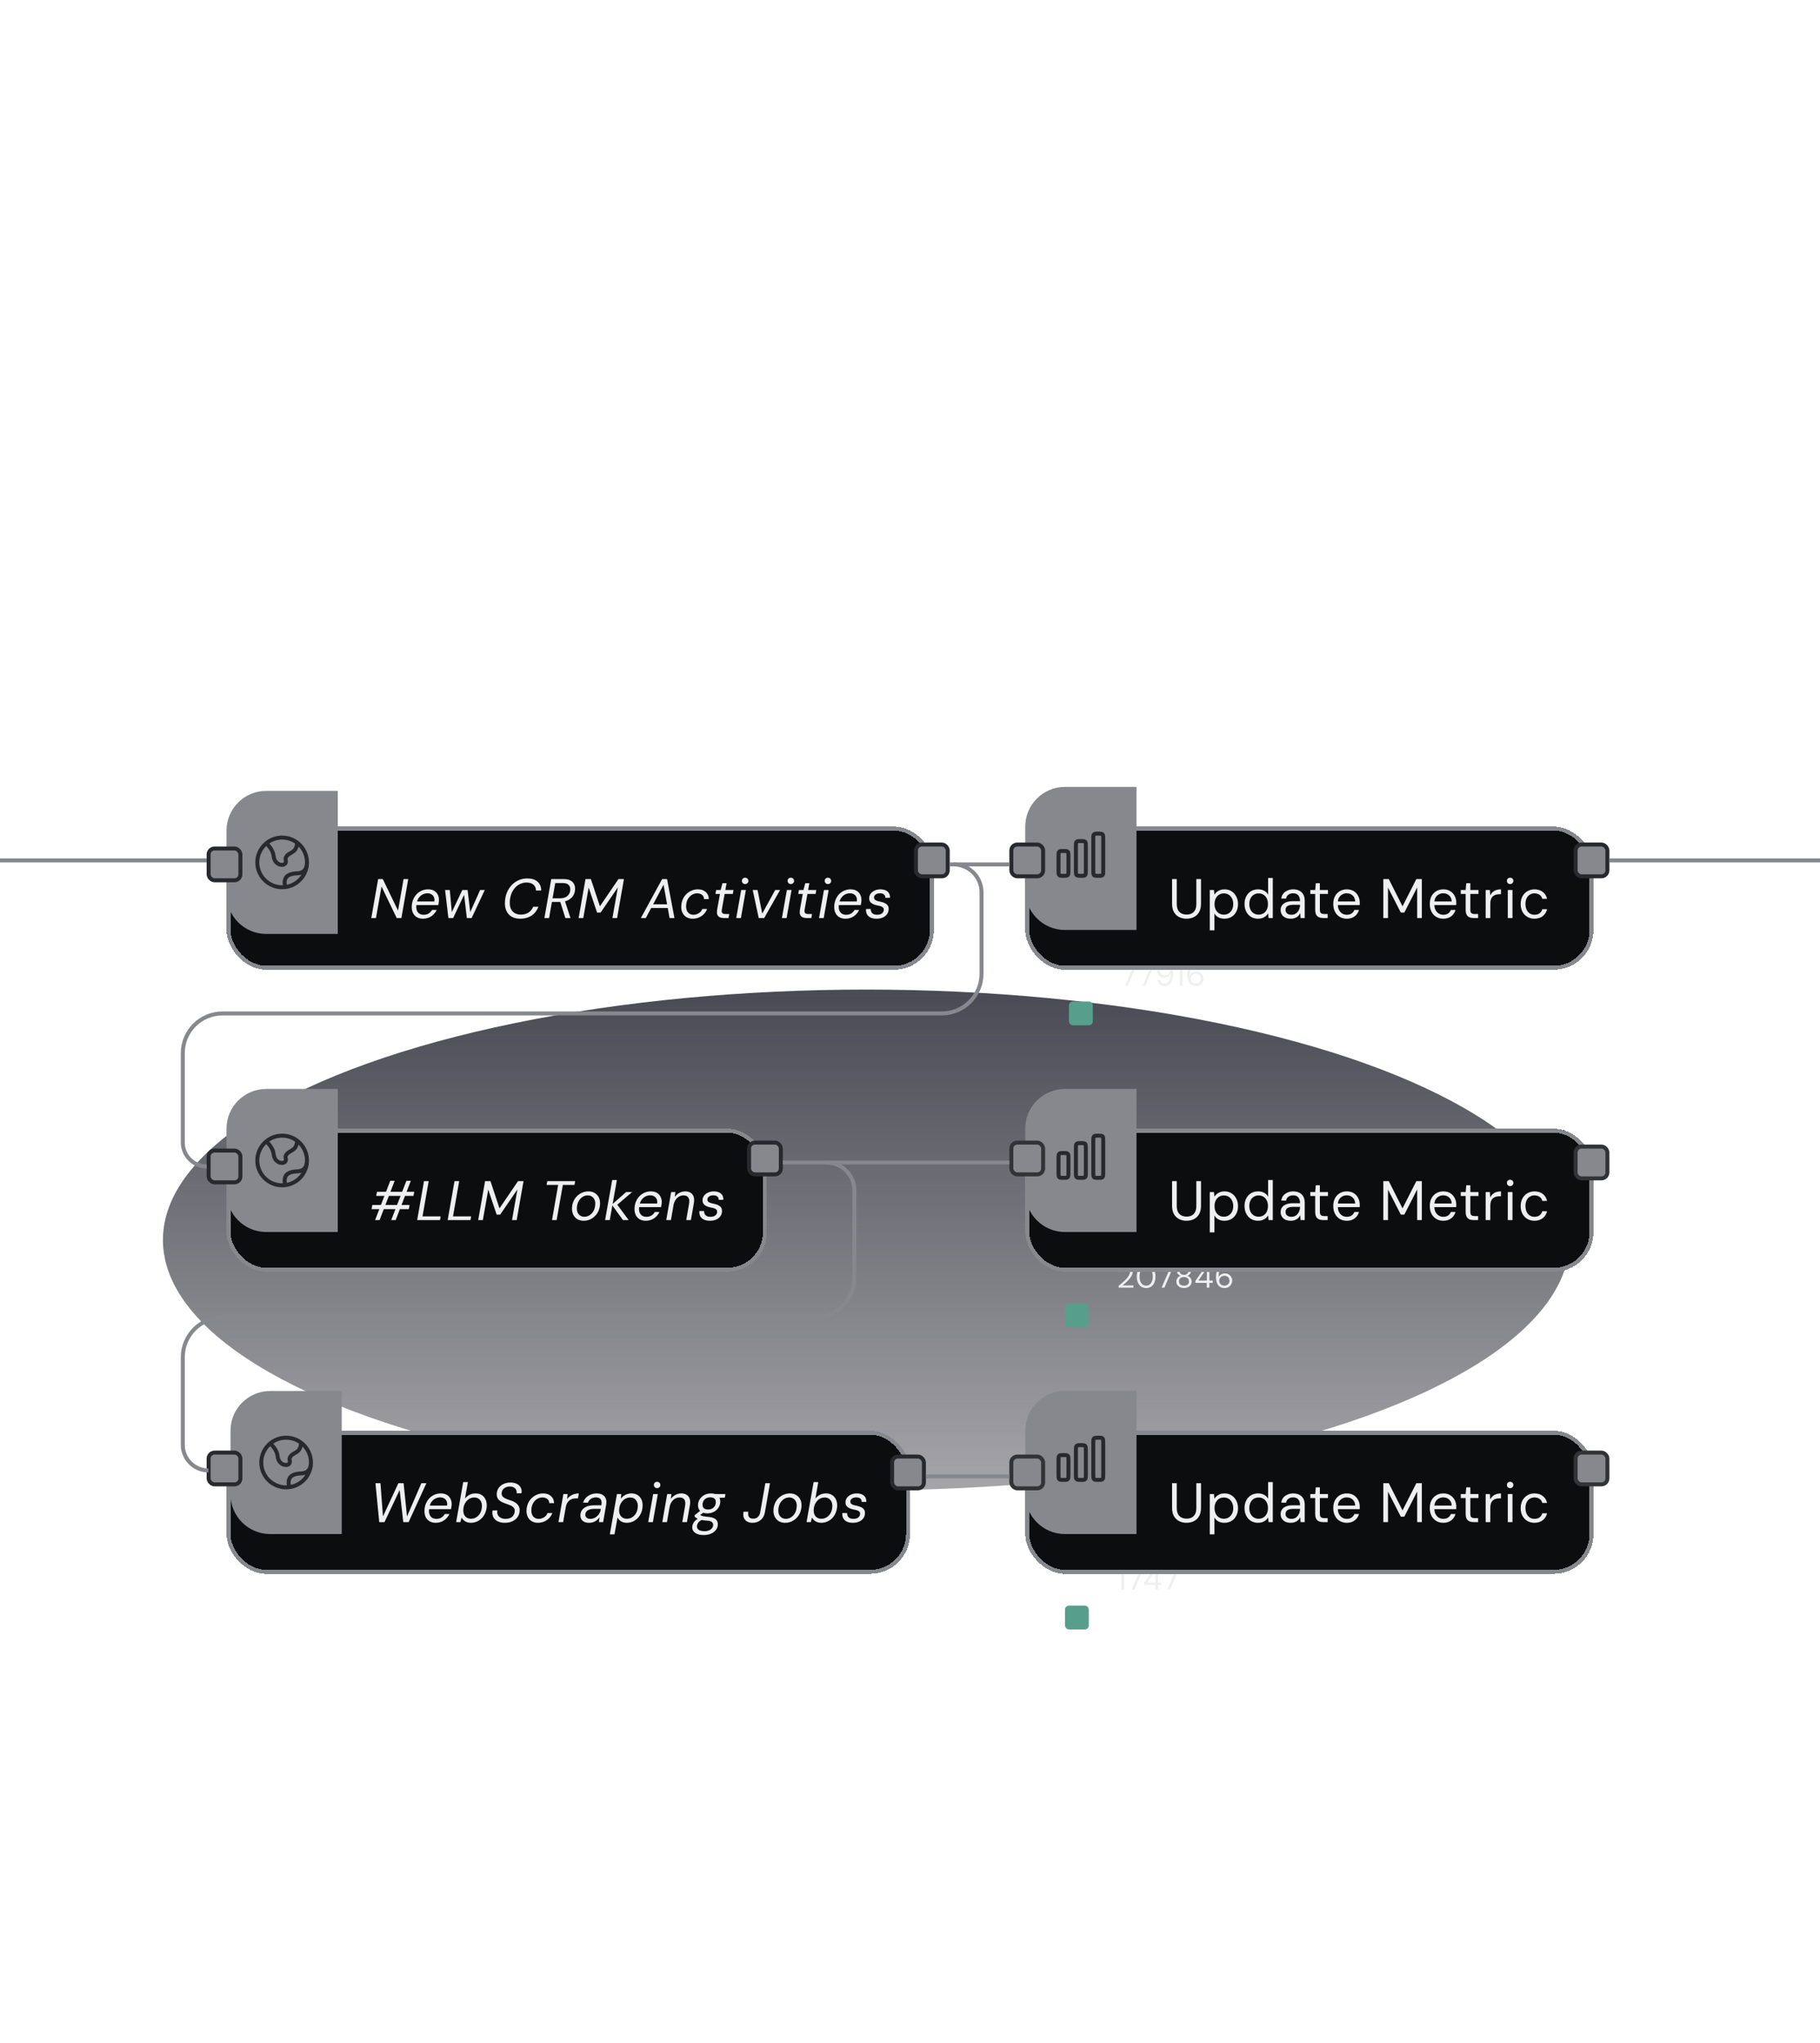 <svg width="458" height="514" viewBox="0 0 458 514" fill="none" xmlns="http://www.w3.org/2000/svg">
<g filter="url(#filter0_f_2474_18592)">
<ellipse cx="218" cy="312" rx="177" ry="63" fill="url(#paint0_linear_2474_18592)"/>
</g>
<g filter="url(#filter1_d_2474_18592)">
<rect x="269" y="242" width="6" height="6" rx="1" fill="#589F8B"/>
</g>
<g filter="url(#filter2_d_2474_18592)">
<rect x="268" y="318" width="6" height="6" rx="1" fill="#589F8B"/>
</g>
<g filter="url(#filter3_d_2474_18592)">
<rect x="268" y="394" width="6" height="6" rx="1" fill="#589F8B"/>
</g>
<path d="M283.104 248L285.288 242.976H282.216V242.4H285.976V242.904L283.816 248H283.104ZM287.537 248L289.721 242.976H286.649V242.4H290.409V242.904L288.249 248H287.537ZM293.08 248.096C292.728 248.096 292.427 248.029 292.176 247.896C291.925 247.757 291.725 247.573 291.576 247.344C291.432 247.109 291.344 246.853 291.312 246.576H291.936C291.989 246.875 292.117 247.107 292.32 247.272C292.523 247.432 292.779 247.512 293.088 247.512C293.371 247.512 293.621 247.427 293.84 247.256C294.059 247.085 294.235 246.827 294.368 246.48C294.507 246.128 294.584 245.683 294.6 245.144C294.6 245.128 294.6 245.112 294.6 245.096C294.6 245.08 294.6 245.064 294.6 245.048C294.52 245.213 294.403 245.368 294.248 245.512C294.093 245.656 293.909 245.771 293.696 245.856C293.488 245.941 293.253 245.984 292.992 245.984C292.677 245.984 292.379 245.909 292.096 245.76C291.819 245.611 291.592 245.403 291.416 245.136C291.245 244.864 291.16 244.547 291.16 244.184C291.16 243.869 291.237 243.568 291.392 243.28C291.547 242.992 291.768 242.757 292.056 242.576C292.344 242.395 292.685 242.304 293.08 242.304C293.48 242.304 293.819 242.381 294.096 242.536C294.373 242.685 294.595 242.888 294.76 243.144C294.931 243.395 295.053 243.68 295.128 244C295.203 244.32 295.24 244.645 295.24 244.976C295.24 245.589 295.155 246.131 294.984 246.6C294.819 247.069 294.573 247.437 294.248 247.704C293.928 247.965 293.539 248.096 293.08 248.096ZM293.128 245.4C293.373 245.4 293.595 245.344 293.792 245.232C293.989 245.12 294.144 244.968 294.256 244.776C294.373 244.584 294.432 244.373 294.432 244.144C294.432 243.899 294.373 243.683 294.256 243.496C294.144 243.309 293.989 243.163 293.792 243.056C293.595 242.949 293.373 242.896 293.128 242.896C292.883 242.896 292.661 242.952 292.464 243.064C292.272 243.171 292.12 243.317 292.008 243.504C291.896 243.691 291.84 243.907 291.84 244.152C291.84 244.403 291.896 244.621 292.008 244.808C292.12 244.995 292.272 245.141 292.464 245.248C292.661 245.349 292.883 245.4 293.128 245.4ZM296.923 248V243.152L295.963 243.392V242.912L297.147 242.4H297.603V248H296.923ZM300.967 248.096C300.561 248.096 300.22 248.021 299.943 247.872C299.665 247.717 299.444 247.515 299.279 247.264C299.113 247.008 298.991 246.72 298.911 246.4C298.836 246.08 298.799 245.755 298.799 245.424C298.799 244.805 298.884 244.264 299.055 243.8C299.225 243.331 299.471 242.965 299.791 242.704C300.116 242.437 300.505 242.304 300.959 242.304C301.311 242.304 301.612 242.373 301.863 242.512C302.119 242.645 302.321 242.827 302.471 243.056C302.62 243.285 302.711 243.541 302.743 243.824H302.119C302.065 243.525 301.935 243.296 301.727 243.136C301.524 242.971 301.265 242.888 300.951 242.888C300.673 242.888 300.423 242.976 300.199 243.152C299.975 243.323 299.796 243.587 299.663 243.944C299.535 244.296 299.46 244.747 299.439 245.296C299.439 245.301 299.439 245.309 299.439 245.32C299.439 245.331 299.439 245.341 299.439 245.352C299.524 245.187 299.641 245.032 299.791 244.888C299.945 244.744 300.129 244.629 300.343 244.544C300.556 244.459 300.793 244.416 301.055 244.416C301.369 244.416 301.665 244.491 301.943 244.64C302.22 244.789 302.444 245 302.615 245.272C302.791 245.539 302.879 245.853 302.879 246.216C302.879 246.531 302.801 246.832 302.647 247.12C302.497 247.408 302.279 247.643 301.991 247.824C301.703 248.005 301.361 248.096 300.967 248.096ZM300.919 247.504C301.164 247.504 301.383 247.451 301.575 247.344C301.772 247.232 301.924 247.083 302.031 246.896C302.143 246.704 302.199 246.488 302.199 246.248C302.199 245.997 302.143 245.779 302.031 245.592C301.924 245.405 301.772 245.261 301.575 245.16C301.383 245.053 301.164 245 300.919 245C300.673 245 300.452 245.056 300.255 245.168C300.057 245.28 299.9 245.432 299.783 245.624C299.671 245.811 299.615 246.021 299.615 246.256C299.615 246.496 299.671 246.712 299.783 246.904C299.9 247.091 300.057 247.237 300.255 247.344C300.452 247.451 300.673 247.504 300.919 247.504Z" fill="#EEEFF1"/>
<path d="M281.512 324V323.528C281.891 323.229 282.251 322.928 282.592 322.624C282.939 322.32 283.245 322.019 283.512 321.72C283.779 321.416 283.987 321.12 284.136 320.832C284.291 320.544 284.368 320.267 284.368 320C284.368 319.803 284.333 319.621 284.264 319.456C284.195 319.285 284.083 319.147 283.928 319.04C283.779 318.933 283.576 318.88 283.32 318.88C283.069 318.88 282.861 318.936 282.696 319.048C282.531 319.155 282.405 319.299 282.32 319.48C282.24 319.656 282.2 319.851 282.2 320.064H281.552C281.557 319.696 281.635 319.381 281.784 319.12C281.939 318.853 282.149 318.651 282.416 318.512C282.683 318.373 282.987 318.304 283.328 318.304C283.664 318.304 283.96 318.368 284.216 318.496C284.472 318.619 284.672 318.803 284.816 319.048C284.965 319.293 285.04 319.603 285.04 319.976C285.04 320.237 284.984 320.499 284.872 320.76C284.765 321.021 284.621 321.277 284.44 321.528C284.259 321.773 284.056 322.011 283.832 322.24C283.613 322.469 283.387 322.685 283.152 322.888C282.923 323.091 282.707 323.275 282.504 323.44H285.232V324H281.512ZM288.435 324.096C287.945 324.096 287.521 323.976 287.163 323.736C286.811 323.491 286.542 323.152 286.355 322.72C286.169 322.283 286.075 321.776 286.075 321.2C286.075 320.624 286.169 320.12 286.355 319.688C286.542 319.251 286.811 318.912 287.163 318.672C287.521 318.427 287.945 318.304 288.435 318.304C288.926 318.304 289.345 318.427 289.691 318.672C290.043 318.912 290.313 319.251 290.499 319.688C290.686 320.12 290.779 320.624 290.779 321.2C290.779 321.776 290.686 322.283 290.499 322.72C290.313 323.152 290.043 323.491 289.691 323.736C289.345 323.976 288.926 324.096 288.435 324.096ZM288.427 323.504C288.747 323.504 289.033 323.413 289.283 323.232C289.534 323.045 289.731 322.781 289.875 322.44C290.019 322.093 290.091 321.68 290.091 321.2C290.091 320.72 290.019 320.309 289.875 319.968C289.731 319.621 289.534 319.357 289.283 319.176C289.033 318.995 288.747 318.904 288.427 318.904C288.107 318.904 287.819 318.995 287.563 319.176C287.313 319.357 287.115 319.621 286.971 319.968C286.833 320.309 286.763 320.72 286.763 321.2C286.763 321.68 286.833 322.093 286.971 322.44C287.115 322.781 287.313 323.045 287.563 323.232C287.819 323.413 288.107 323.504 288.427 323.504ZM292.315 324L294.499 318.976H291.427V318.4H295.187V318.904L293.027 324H292.315ZM297.943 324.096C297.581 324.096 297.255 324.029 296.967 323.896C296.679 323.757 296.45 323.568 296.279 323.328C296.109 323.083 296.023 322.8 296.023 322.48C296.023 322.251 296.069 322.037 296.159 321.84C296.25 321.643 296.375 321.472 296.535 321.328C296.701 321.179 296.89 321.075 297.103 321.016C296.805 320.909 296.573 320.744 296.407 320.52C296.247 320.296 296.167 320.053 296.167 319.792C296.167 319.515 296.239 319.264 296.383 319.04C296.527 318.816 296.73 318.637 296.991 318.504C297.258 318.371 297.575 318.304 297.943 318.304C298.317 318.304 298.634 318.371 298.895 318.504C299.162 318.637 299.365 318.816 299.503 319.04C299.647 319.264 299.719 319.515 299.719 319.792C299.719 320.053 299.637 320.296 299.471 320.52C299.311 320.744 299.082 320.909 298.783 321.016C299.002 321.075 299.191 321.179 299.351 321.328C299.517 321.472 299.642 321.643 299.727 321.84C299.818 322.037 299.863 322.251 299.863 322.48C299.863 322.8 299.778 323.083 299.607 323.328C299.442 323.568 299.213 323.757 298.919 323.896C298.631 324.029 298.306 324.096 297.943 324.096ZM297.943 323.504C298.365 323.504 298.677 323.408 298.879 323.216C299.087 323.019 299.191 322.76 299.191 322.44C299.191 322.077 299.077 321.803 298.847 321.616C298.623 321.429 298.322 321.336 297.943 321.336C297.565 321.336 297.261 321.429 297.031 321.616C296.807 321.803 296.695 322.077 296.695 322.44C296.695 322.76 296.799 323.019 297.007 323.216C297.215 323.408 297.527 323.504 297.943 323.504ZM297.943 320.776C298.279 320.776 298.546 320.688 298.743 320.512C298.941 320.336 299.039 320.109 299.039 319.832C299.039 319.517 298.941 319.28 298.743 319.12C298.551 318.96 298.285 318.88 297.943 318.88C297.607 318.88 297.341 318.96 297.143 319.12C296.951 319.28 296.855 319.517 296.855 319.832C296.855 320.109 296.951 320.336 297.143 320.512C297.341 320.688 297.607 320.776 297.943 320.776ZM303.674 324V322.8H300.834V322.28L303.554 318.4H304.338V322.208H305.17V322.8H304.338V324H303.674ZM301.578 322.208H303.706V319.144L301.578 322.208ZM308.166 324.096C307.76 324.096 307.419 324.021 307.142 323.872C306.864 323.717 306.643 323.515 306.478 323.264C306.312 323.008 306.19 322.72 306.11 322.4C306.035 322.08 305.998 321.755 305.998 321.424C305.998 320.805 306.083 320.264 306.254 319.8C306.424 319.331 306.67 318.965 306.99 318.704C307.315 318.437 307.704 318.304 308.158 318.304C308.51 318.304 308.811 318.373 309.062 318.512C309.318 318.645 309.52 318.827 309.67 319.056C309.819 319.285 309.91 319.541 309.942 319.824H309.318C309.264 319.525 309.134 319.296 308.926 319.136C308.723 318.971 308.464 318.888 308.15 318.888C307.872 318.888 307.622 318.976 307.398 319.152C307.174 319.323 306.995 319.587 306.862 319.944C306.734 320.296 306.659 320.747 306.638 321.296C306.638 321.301 306.638 321.309 306.638 321.32C306.638 321.331 306.638 321.341 306.638 321.352C306.723 321.187 306.84 321.032 306.99 320.888C307.144 320.744 307.328 320.629 307.542 320.544C307.755 320.459 307.992 320.416 308.254 320.416C308.568 320.416 308.864 320.491 309.142 320.64C309.419 320.789 309.643 321 309.814 321.272C309.99 321.539 310.078 321.853 310.078 322.216C310.078 322.531 310 322.832 309.846 323.12C309.696 323.408 309.478 323.643 309.19 323.824C308.902 324.005 308.56 324.096 308.166 324.096ZM308.118 323.504C308.363 323.504 308.582 323.451 308.774 323.344C308.971 323.232 309.123 323.083 309.23 322.896C309.342 322.704 309.398 322.488 309.398 322.248C309.398 321.997 309.342 321.779 309.23 321.592C309.123 321.405 308.971 321.261 308.774 321.16C308.582 321.053 308.363 321 308.118 321C307.872 321 307.651 321.056 307.454 321.168C307.256 321.28 307.099 321.432 306.982 321.624C306.87 321.811 306.814 322.021 306.814 322.256C306.814 322.496 306.87 322.712 306.982 322.904C307.099 323.091 307.256 323.237 307.454 323.344C307.651 323.451 307.872 323.504 308.118 323.504Z" fill="#EEEFF1"/>
<path d="M282.216 400V395.152L281.256 395.392V394.912L282.44 394.4H282.896V400H282.216ZM284.756 400L286.94 394.976H283.868V394.4H287.628V394.904L285.468 400H284.756ZM290.753 400V398.8H287.913V398.28L290.633 394.4H291.417V398.208H292.249V398.8H291.417V400H290.753ZM288.657 398.208H290.785V395.144L288.657 398.208ZM293.74 400L295.924 394.976H292.852V394.4H296.612V394.904L294.452 400H293.74Z" fill="#EEEFF1"/>
<g filter="url(#filter4_d_2474_18592)">
<rect x="57" y="198" width="178" height="36" rx="10" fill="#0C0D0E" shape-rendering="crispEdges"/>
<rect x="57.5" y="198.5" width="177" height="35" rx="9.5" stroke="#86888E" shape-rendering="crispEdges"/>
<path d="M68.75 216C68.75 217.658 69.409 219.247 70.581 220.419C71.753 221.592 73.342 222.25 75 222.25C76.658 222.25 78.247 221.592 79.419 220.419C80.591 219.247 81.25 217.658 81.25 216C81.25 214.342 80.591 212.753 79.419 211.581C78.247 210.408 76.658 209.75 75 209.75C73.342 209.75 71.753 210.408 70.581 211.581C69.409 212.753 68.75 214.342 68.75 216Z" stroke="#86888E"/>
<path d="M71.25 211.444C71.738 211.888 72.742 213.102 72.859 214.405C72.969 215.622 73.772 216.612 75 216.625C75.472 216.63 75.949 216.289 75.948 215.818C75.947 215.672 75.923 215.522 75.886 215.385C75.833 215.194 75.829 214.975 75.938 214.75C76.319 213.964 77.068 213.753 77.662 213.326C77.926 213.137 78.166 212.937 78.272 212.776C78.565 212.332 78.857 211.444 78.711 211" stroke="#86888E"/>
<path d="M81.25 216.625C81.044 217.207 80.898 218.734 78.574 218.759C78.574 218.759 76.515 218.759 75.898 219.922C75.404 220.853 75.692 221.862 75.898 222.25" stroke="#86888E"/>
<path d="M93.434 221L95.156 211.2H96.332L100.168 219.124L101.554 211.2H102.73L101.008 221H99.832L96.01 213.076L94.61 221H93.434ZM106.417 221.168C105.829 221.168 105.316 221.037 104.877 220.776C104.448 220.515 104.121 220.146 103.897 219.67C103.683 219.194 103.589 218.639 103.617 218.004C103.645 217.397 103.767 216.842 103.981 216.338C104.196 215.825 104.485 215.377 104.849 214.994C105.223 214.611 105.652 214.313 106.137 214.098C106.623 213.883 107.15 213.776 107.719 213.776C108.354 213.776 108.877 213.907 109.287 214.168C109.707 214.429 110.015 214.779 110.211 215.218C110.407 215.647 110.491 216.123 110.463 216.646C110.454 216.805 110.431 216.987 110.393 217.192C110.365 217.388 110.333 217.57 110.295 217.738H104.527L104.681 216.828H109.301C109.367 216.389 109.329 216.021 109.189 215.722C109.049 215.414 108.839 215.181 108.559 215.022C108.279 214.854 107.943 214.77 107.551 214.77C107.15 214.77 106.763 214.863 106.389 215.05C106.025 215.227 105.708 215.493 105.437 215.848C105.167 216.193 104.985 216.627 104.891 217.15L104.821 217.542C104.719 218.065 104.728 218.527 104.849 218.928C104.971 219.329 105.181 219.637 105.479 219.852C105.787 220.067 106.161 220.174 106.599 220.174C107.094 220.174 107.519 220.067 107.873 219.852C108.237 219.628 108.522 219.329 108.727 218.956H109.889C109.693 219.376 109.427 219.754 109.091 220.09C108.765 220.426 108.373 220.692 107.915 220.888C107.467 221.075 106.968 221.168 106.417 221.168ZM112.839 221L111.999 213.944H113.189L113.735 219.894H113.511L116.339 213.944H117.669L118.383 219.88L118.159 219.894L120.819 213.944H121.995L118.691 221H117.487L116.745 214.784H116.969L114.029 221H112.839ZM130.912 221.168C130.053 221.168 129.33 220.995 128.742 220.65C128.154 220.295 127.715 219.801 127.426 219.166C127.136 218.531 127.015 217.794 127.062 216.954C127.099 216.114 127.262 215.335 127.552 214.616C127.85 213.888 128.252 213.258 128.756 212.726C129.26 212.185 129.843 211.769 130.506 211.48C131.168 211.181 131.887 211.032 132.662 211.032C133.782 211.032 134.645 211.298 135.252 211.83C135.868 212.362 136.185 213.113 136.204 214.084H134.888C134.869 213.468 134.659 212.978 134.258 212.614C133.856 212.25 133.268 212.068 132.494 212.068C131.906 212.068 131.364 212.189 130.87 212.432C130.375 212.665 129.936 213.001 129.554 213.44C129.18 213.869 128.882 214.378 128.658 214.966C128.443 215.554 128.322 216.193 128.294 216.884C128.256 217.565 128.34 218.149 128.546 218.634C128.76 219.11 129.082 219.479 129.512 219.74C129.941 220.001 130.464 220.132 131.08 220.132C131.864 220.132 132.512 219.955 133.026 219.6C133.548 219.245 133.931 218.765 134.174 218.158H135.49C135.247 218.783 134.911 219.325 134.482 219.782C134.052 220.23 133.534 220.575 132.928 220.818C132.33 221.051 131.658 221.168 130.912 221.168ZM136.998 221L138.72 211.2H141.884C142.575 211.2 143.13 211.317 143.55 211.55C143.979 211.783 144.287 212.096 144.474 212.488C144.661 212.871 144.74 213.295 144.712 213.762C144.693 214.397 144.521 214.957 144.194 215.442C143.867 215.918 143.415 216.291 142.836 216.562C142.257 216.823 141.585 216.954 140.82 216.954H138.888L138.174 221H136.998ZM142.276 221L140.89 216.618H142.122L143.564 221H142.276ZM139.056 216.03H140.96C141.725 216.03 142.332 215.839 142.78 215.456C143.237 215.073 143.48 214.541 143.508 213.86C143.536 213.384 143.401 212.987 143.102 212.67C142.813 212.353 142.318 212.194 141.618 212.194H139.728L139.056 216.03ZM145.604 221L147.34 211.2H148.698L150.966 218.046L155.628 211.2H157.014L155.292 221H154.116L155.474 213.3L151.134 219.628H150.252L148.138 213.328L146.78 221H145.604ZM161.271 221L166.619 211.2H167.865L169.727 221H168.495L166.983 212.614L162.517 221H161.271ZM163.133 218.48L163.623 217.542H168.495L168.649 218.48H163.133ZM174.311 221.168C173.723 221.168 173.205 221.037 172.757 220.776C172.309 220.505 171.969 220.132 171.735 219.656C171.511 219.18 171.413 218.625 171.441 217.99C171.469 217.374 171.595 216.809 171.819 216.296C172.043 215.783 172.347 215.339 172.729 214.966C173.112 214.593 173.546 214.303 174.031 214.098C174.526 213.883 175.053 213.776 175.613 213.776C176.453 213.776 177.116 214 177.601 214.448C178.096 214.887 178.353 215.479 178.371 216.226H177.167C177.158 215.75 176.985 215.391 176.649 215.148C176.323 214.905 175.921 214.784 175.445 214.784C174.951 214.784 174.498 214.915 174.087 215.176C173.677 215.437 173.341 215.801 173.079 216.268C172.827 216.725 172.687 217.267 172.659 217.892C172.641 218.256 172.673 218.583 172.757 218.872C172.841 219.152 172.967 219.39 173.135 219.586C173.303 219.773 173.499 219.917 173.723 220.02C173.957 220.123 174.213 220.174 174.493 220.174C174.811 220.174 175.114 220.118 175.403 220.006C175.702 219.894 175.968 219.731 176.201 219.516C176.435 219.301 176.612 219.035 176.733 218.718H177.937C177.76 219.194 177.494 219.619 177.139 219.992C176.785 220.356 176.365 220.645 175.879 220.86C175.394 221.065 174.871 221.168 174.311 221.168ZM182.224 221C181.748 221 181.366 220.925 181.076 220.776C180.787 220.627 180.591 220.393 180.488 220.076C180.395 219.759 180.39 219.353 180.474 218.858L181.174 214.938H180.04L180.222 213.944H181.356L181.804 212.236H182.84L182.532 213.944H184.59L184.408 214.938H182.35L181.65 218.858C181.576 219.297 181.618 219.595 181.776 219.754C181.935 219.913 182.215 219.992 182.616 219.992H183.512L183.33 221H182.224ZM185.273 221L186.519 213.944H187.695L186.449 221H185.273ZM187.513 212.446C187.279 212.446 187.088 212.371 186.939 212.222C186.789 212.073 186.71 211.881 186.701 211.648C186.701 211.415 186.775 211.223 186.925 211.074C187.083 210.925 187.279 210.85 187.513 210.85C187.737 210.85 187.928 210.925 188.087 211.074C188.245 211.214 188.325 211.405 188.325 211.648C188.334 211.881 188.255 212.073 188.087 212.222C187.928 212.371 187.737 212.446 187.513 212.446ZM190.932 221L189.42 213.944H190.638L191.814 219.88L195.076 213.944H196.308L192.304 221H190.932ZM196.77 221L198.016 213.944H199.192L197.946 221H196.77ZM199.01 212.446C198.777 212.446 198.586 212.371 198.436 212.222C198.287 212.073 198.208 211.881 198.198 211.648C198.198 211.415 198.273 211.223 198.422 211.074C198.581 210.925 198.777 210.85 199.01 210.85C199.234 210.85 199.426 210.925 199.584 211.074C199.743 211.214 199.822 211.405 199.822 211.648C199.832 211.881 199.752 212.073 199.584 212.222C199.426 212.371 199.234 212.446 199.01 212.446ZM203.059 221C202.583 221 202.201 220.925 201.911 220.776C201.622 220.627 201.426 220.393 201.323 220.076C201.23 219.759 201.225 219.353 201.309 218.858L202.009 214.938H200.875L201.057 213.944H202.191L202.639 212.236H203.675L203.367 213.944H205.425L205.243 214.938H203.185L202.485 218.858C202.411 219.297 202.453 219.595 202.611 219.754C202.77 219.913 203.05 219.992 203.451 219.992H204.347L204.165 221H203.059ZM206.108 221L207.354 213.944H208.53L207.284 221H206.108ZM208.348 212.446C208.114 212.446 207.923 212.371 207.774 212.222C207.624 212.073 207.545 211.881 207.536 211.648C207.536 211.415 207.61 211.223 207.76 211.074C207.918 210.925 208.114 210.85 208.348 210.85C208.572 210.85 208.763 210.925 208.922 211.074C209.08 211.214 209.16 211.405 209.16 211.648C209.169 211.881 209.09 212.073 208.922 212.222C208.763 212.371 208.572 212.446 208.348 212.446ZM212.733 221.168C212.145 221.168 211.631 221.037 211.193 220.776C210.763 220.515 210.437 220.146 210.213 219.67C209.998 219.194 209.905 218.639 209.933 218.004C209.961 217.397 210.082 216.842 210.297 216.338C210.511 215.825 210.801 215.377 211.165 214.994C211.538 214.611 211.967 214.313 212.453 214.098C212.938 213.883 213.465 213.776 214.035 213.776C214.669 213.776 215.192 213.907 215.603 214.168C216.023 214.429 216.331 214.779 216.527 215.218C216.723 215.647 216.807 216.123 216.779 216.646C216.769 216.805 216.746 216.987 216.709 217.192C216.681 217.388 216.648 217.57 216.611 217.738H210.843L210.997 216.828H215.617C215.682 216.389 215.645 216.021 215.505 215.722C215.365 215.414 215.155 215.181 214.875 215.022C214.595 214.854 214.259 214.77 213.867 214.77C213.465 214.77 213.078 214.863 212.705 215.05C212.341 215.227 212.023 215.493 211.753 215.848C211.482 216.193 211.3 216.627 211.207 217.15L211.137 217.542C211.034 218.065 211.043 218.527 211.165 218.928C211.286 219.329 211.496 219.637 211.795 219.852C212.103 220.067 212.476 220.174 212.915 220.174C213.409 220.174 213.834 220.067 214.189 219.852C214.553 219.628 214.837 219.329 215.043 218.956H216.205C216.009 219.376 215.743 219.754 215.407 220.09C215.08 220.426 214.688 220.692 214.231 220.888C213.783 221.075 213.283 221.168 212.733 221.168ZM220.577 221.168C219.98 221.168 219.476 221.07 219.065 220.874C218.654 220.669 218.351 220.384 218.155 220.02C217.968 219.656 217.894 219.222 217.931 218.718H219.121C219.112 218.979 219.158 219.222 219.261 219.446C219.364 219.661 219.536 219.838 219.779 219.978C220.022 220.109 220.344 220.174 220.745 220.174C221.081 220.174 221.37 220.123 221.613 220.02C221.856 219.917 222.042 219.777 222.173 219.6C222.313 219.423 222.392 219.203 222.411 218.942C222.42 218.709 222.364 218.527 222.243 218.396C222.131 218.256 221.958 218.144 221.725 218.06C221.492 217.976 221.212 217.906 220.885 217.85C220.596 217.794 220.316 217.719 220.045 217.626C219.784 217.533 219.55 217.416 219.345 217.276C219.14 217.127 218.981 216.945 218.869 216.73C218.757 216.506 218.71 216.245 218.729 215.946C218.748 215.535 218.878 215.167 219.121 214.84C219.373 214.513 219.709 214.257 220.129 214.07C220.558 213.874 221.044 213.776 221.585 213.776C222.341 213.776 222.934 213.963 223.363 214.336C223.802 214.7 224.002 215.223 223.965 215.904H222.789C222.808 215.549 222.7 215.274 222.467 215.078C222.234 214.873 221.893 214.77 221.445 214.77C221.006 214.77 220.647 214.868 220.367 215.064C220.096 215.26 219.956 215.503 219.947 215.792C219.938 215.988 219.984 216.156 220.087 216.296C220.199 216.427 220.367 216.539 220.591 216.632C220.815 216.716 221.095 216.791 221.431 216.856C221.748 216.921 222.042 217.001 222.313 217.094C222.584 217.187 222.822 217.309 223.027 217.458C223.232 217.598 223.386 217.78 223.489 218.004C223.601 218.219 223.648 218.485 223.629 218.802C223.61 219.287 223.466 219.707 223.195 220.062C222.934 220.417 222.574 220.692 222.117 220.888C221.669 221.075 221.156 221.168 220.577 221.168Z" fill="#EEEFF1"/>
</g>
<g filter="url(#filter5_d_2474_18592)">
<rect x="57" y="274" width="136" height="36" rx="10" fill="#0C0D0E" shape-rendering="crispEdges"/>
<rect x="57.5" y="274.5" width="135" height="35" rx="9.5" stroke="#86888E" shape-rendering="crispEdges"/>
<path d="M68.75 292C68.75 293.658 69.409 295.247 70.581 296.419C71.753 297.592 73.342 298.25 75 298.25C76.658 298.25 78.247 297.592 79.419 296.419C80.591 295.247 81.25 293.658 81.25 292C81.25 290.342 80.591 288.753 79.419 287.581C78.247 286.408 76.658 285.75 75 285.75C73.342 285.75 71.753 286.408 70.581 287.581C69.409 288.753 68.75 290.342 68.75 292Z" stroke="#86888E"/>
<path d="M71.25 287.444C71.738 287.888 72.742 289.102 72.859 290.405C72.969 291.622 73.772 292.612 75 292.625C75.472 292.63 75.949 292.289 75.948 291.818C75.947 291.672 75.923 291.522 75.886 291.385C75.833 291.194 75.829 290.975 75.938 290.75C76.319 289.964 77.068 289.753 77.662 289.326C77.926 289.137 78.166 288.937 78.272 288.776C78.565 288.332 78.857 287.444 78.711 287" stroke="#86888E"/>
<path d="M81.25 292.625C81.044 293.207 80.898 294.734 78.574 294.759C78.574 294.759 76.515 294.759 75.898 295.922C75.404 296.853 75.692 297.862 75.898 298.25" stroke="#86888E"/>
<path d="M98.446 297L102.268 287.116H103.388L99.566 297H98.446ZM94.386 297L98.208 287.116H99.314L95.52 297H94.386ZM93.504 294.242L93.7 293.192H103.066L102.87 294.242H93.504ZM94.666 290.91L94.862 289.874H104.228L104.06 290.91H94.666ZM104.98 297L106.702 287.2H107.878L106.324 296.062H110.888L110.72 297H104.98ZM112.656 297L114.378 287.2H115.554L114 296.062H118.564L118.396 297H112.656ZM120.333 297L122.069 287.2H123.427L125.695 294.046L130.357 287.2H131.743L130.021 297H128.845L130.203 289.3L125.863 295.628H124.981L122.867 289.328L121.509 297H120.333ZM138.911 297L140.465 288.152H137.553L137.721 287.2H144.735L144.567 288.152H141.641L140.073 297H138.911ZM146.867 297.168C146.261 297.168 145.729 297.033 145.271 296.762C144.823 296.482 144.483 296.099 144.249 295.614C144.016 295.119 143.913 294.559 143.941 293.934C143.969 293.337 144.091 292.786 144.305 292.282C144.529 291.769 144.828 291.33 145.201 290.966C145.584 290.593 146.018 290.303 146.503 290.098C146.998 289.883 147.521 289.776 148.071 289.776C148.678 289.776 149.205 289.911 149.653 290.182C150.111 290.453 150.456 290.826 150.689 291.302C150.932 291.778 151.035 292.338 150.997 292.982C150.969 293.589 150.843 294.149 150.619 294.662C150.405 295.166 150.106 295.605 149.723 295.978C149.35 296.351 148.921 296.645 148.435 296.86C147.95 297.065 147.427 297.168 146.867 297.168ZM147.021 296.16C147.525 296.16 147.978 296.029 148.379 295.768C148.79 295.507 149.121 295.143 149.373 294.676C149.625 294.2 149.765 293.659 149.793 293.052C149.821 292.557 149.751 292.147 149.583 291.82C149.425 291.484 149.196 291.227 148.897 291.05C148.608 290.873 148.281 290.784 147.917 290.784C147.423 290.784 146.975 290.919 146.573 291.19C146.172 291.451 145.845 291.815 145.593 292.282C145.341 292.749 145.201 293.29 145.173 293.906C145.145 294.382 145.211 294.788 145.369 295.124C145.528 295.46 145.752 295.717 146.041 295.894C146.34 296.071 146.667 296.16 147.021 296.16ZM156.775 297L153.961 293.122L157.559 289.944H159.085L154.857 293.542L154.983 292.66L158.217 297H156.775ZM152.267 297L154.059 286.92H155.235L153.443 297H152.267ZM162.477 297.168C161.889 297.168 161.376 297.037 160.937 296.776C160.508 296.515 160.181 296.146 159.957 295.67C159.742 295.194 159.649 294.639 159.677 294.004C159.705 293.397 159.826 292.842 160.041 292.338C160.256 291.825 160.545 291.377 160.909 290.994C161.282 290.611 161.712 290.313 162.197 290.098C162.682 289.883 163.21 289.776 163.779 289.776C164.414 289.776 164.936 289.907 165.347 290.168C165.767 290.429 166.075 290.779 166.271 291.218C166.467 291.647 166.551 292.123 166.523 292.646C166.514 292.805 166.49 292.987 166.453 293.192C166.425 293.388 166.392 293.57 166.355 293.738H160.587L160.741 292.828H165.361C165.426 292.389 165.389 292.021 165.249 291.722C165.109 291.414 164.899 291.181 164.619 291.022C164.339 290.854 164.003 290.77 163.611 290.77C163.21 290.77 162.822 290.863 162.449 291.05C162.085 291.227 161.768 291.493 161.497 291.848C161.226 292.193 161.044 292.627 160.951 293.15L160.881 293.542C160.778 294.065 160.788 294.527 160.909 294.928C161.03 295.329 161.24 295.637 161.539 295.852C161.847 296.067 162.22 296.174 162.659 296.174C163.154 296.174 163.578 296.067 163.933 295.852C164.297 295.628 164.582 295.329 164.787 294.956H165.949C165.753 295.376 165.487 295.754 165.151 296.09C164.824 296.426 164.432 296.692 163.975 296.888C163.527 297.075 163.028 297.168 162.477 297.168ZM167.661 297L168.893 289.944H169.957L169.817 291.176C170.116 290.737 170.494 290.397 170.951 290.154C171.409 289.902 171.903 289.776 172.435 289.776C173.014 289.776 173.481 289.902 173.835 290.154C174.199 290.397 174.447 290.742 174.577 291.19C174.708 291.638 174.717 292.17 174.605 292.786L173.863 297H172.687L173.401 292.912C173.523 292.231 173.467 291.708 173.233 291.344C173 290.971 172.589 290.784 172.001 290.784C171.619 290.784 171.255 290.877 170.909 291.064C170.573 291.251 170.284 291.517 170.041 291.862C169.799 292.207 169.621 292.632 169.509 293.136L168.837 297H167.661ZM178.64 297.168C178.043 297.168 177.539 297.07 177.128 296.874C176.718 296.669 176.414 296.384 176.218 296.02C176.032 295.656 175.957 295.222 175.994 294.718H177.184C177.175 294.979 177.222 295.222 177.324 295.446C177.427 295.661 177.6 295.838 177.842 295.978C178.085 296.109 178.407 296.174 178.808 296.174C179.144 296.174 179.434 296.123 179.676 296.02C179.919 295.917 180.106 295.777 180.236 295.6C180.376 295.423 180.456 295.203 180.474 294.942C180.484 294.709 180.428 294.527 180.306 294.396C180.194 294.256 180.022 294.144 179.788 294.06C179.555 293.976 179.275 293.906 178.948 293.85C178.659 293.794 178.379 293.719 178.108 293.626C177.847 293.533 177.614 293.416 177.408 293.276C177.203 293.127 177.044 292.945 176.932 292.73C176.82 292.506 176.774 292.245 176.792 291.946C176.811 291.535 176.942 291.167 177.184 290.84C177.436 290.513 177.772 290.257 178.192 290.07C178.622 289.874 179.107 289.776 179.648 289.776C180.404 289.776 180.997 289.963 181.426 290.336C181.865 290.7 182.066 291.223 182.028 291.904H180.852C180.871 291.549 180.764 291.274 180.53 291.078C180.297 290.873 179.956 290.77 179.508 290.77C179.07 290.77 178.71 290.868 178.43 291.064C178.16 291.26 178.02 291.503 178.01 291.792C178.001 291.988 178.048 292.156 178.15 292.296C178.262 292.427 178.43 292.539 178.654 292.632C178.878 292.716 179.158 292.791 179.494 292.856C179.812 292.921 180.106 293.001 180.376 293.094C180.647 293.187 180.885 293.309 181.09 293.458C181.296 293.598 181.45 293.78 181.552 294.004C181.664 294.219 181.711 294.485 181.692 294.802C181.674 295.287 181.529 295.707 181.258 296.062C180.997 296.417 180.638 296.692 180.18 296.888C179.732 297.075 179.219 297.168 178.64 297.168Z" fill="#EEEFF1"/>
</g>
<g filter="url(#filter6_d_2474_18592)">
<rect x="57" y="350" width="172" height="36" rx="10" fill="#0C0D0E" shape-rendering="crispEdges"/>
<rect x="57.5" y="350.5" width="171" height="35" rx="9.5" stroke="#86888E" shape-rendering="crispEdges"/>
<path d="M68.75 368C68.75 369.658 69.409 371.247 70.581 372.419C71.753 373.592 73.342 374.25 75 374.25C76.658 374.25 78.247 373.592 79.419 372.419C80.591 371.247 81.25 369.658 81.25 368C81.25 366.342 80.591 364.753 79.419 363.581C78.247 362.408 76.658 361.75 75 361.75C73.342 361.75 71.753 362.408 70.581 363.581C69.409 364.753 68.75 366.342 68.75 368Z" stroke="#86888E"/>
<path d="M71.25 363.444C71.738 363.888 72.742 365.102 72.859 366.405C72.969 367.622 73.772 368.612 75 368.625C75.472 368.63 75.949 368.289 75.948 367.818C75.947 367.672 75.923 367.522 75.886 367.385C75.833 367.194 75.829 366.975 75.938 366.75C76.319 365.964 77.068 365.753 77.662 365.326C77.926 365.137 78.166 364.937 78.272 364.776C78.565 364.332 78.857 363.444 78.711 363" stroke="#86888E"/>
<path d="M81.25 368.625C81.044 369.207 80.898 370.734 78.574 370.759C78.574 370.759 76.515 370.759 75.898 371.922C75.404 372.853 75.692 373.862 75.898 374.25" stroke="#86888E"/>
<path d="M95.436 373.014L94.484 363.2H95.744L96.374 371.558L100.252 363.2H101.568L102.422 371.572L106.034 363.2H107.308L102.828 373H101.484L100.574 364.922L96.752 373L95.436 373.014ZM109.617 373.168C109.029 373.168 108.515 373.037 108.077 372.776C107.647 372.515 107.321 372.146 107.097 371.67C106.882 371.194 106.789 370.639 106.817 370.004C106.845 369.397 106.966 368.842 107.181 368.338C107.395 367.825 107.685 367.377 108.049 366.994C108.422 366.611 108.851 366.313 109.337 366.098C109.822 365.883 110.349 365.776 110.919 365.776C111.553 365.776 112.076 365.907 112.487 366.168C112.907 366.429 113.215 366.779 113.411 367.218C113.607 367.647 113.691 368.123 113.663 368.646C113.653 368.805 113.63 368.987 113.593 369.192C113.565 369.388 113.532 369.57 113.495 369.738H107.727L107.881 368.828H112.501C112.566 368.389 112.529 368.021 112.389 367.722C112.249 367.414 112.039 367.181 111.759 367.022C111.479 366.854 111.143 366.77 110.751 366.77C110.349 366.77 109.962 366.863 109.589 367.05C109.225 367.227 108.907 367.493 108.637 367.848C108.366 368.193 108.184 368.627 108.091 369.15L108.021 369.542C107.918 370.065 107.927 370.527 108.049 370.928C108.17 371.329 108.38 371.637 108.679 371.852C108.987 372.067 109.36 372.174 109.799 372.174C110.293 372.174 110.718 372.067 111.073 371.852C111.437 371.628 111.721 371.329 111.927 370.956H113.089C112.893 371.376 112.627 371.754 112.291 372.09C111.964 372.426 111.572 372.692 111.115 372.888C110.667 373.075 110.167 373.168 109.617 373.168ZM118.469 373.168C118.077 373.168 117.722 373.103 117.405 372.972C117.097 372.841 116.836 372.673 116.621 372.468C116.416 372.263 116.262 372.053 116.159 371.838L115.851 373H114.787L116.565 362.92H117.741L117.013 367.05C117.302 366.695 117.666 366.397 118.105 366.154C118.544 365.902 119.066 365.776 119.673 365.776C120.289 365.776 120.812 365.916 121.241 366.196C121.67 366.476 121.992 366.859 122.207 367.344C122.422 367.82 122.515 368.366 122.487 368.982C122.459 369.57 122.338 370.121 122.123 370.634C121.918 371.147 121.633 371.595 121.269 371.978C120.905 372.351 120.485 372.645 120.009 372.86C119.533 373.065 119.02 373.168 118.469 373.168ZM118.525 372.146C119.029 372.146 119.482 372.015 119.883 371.754C120.294 371.493 120.62 371.133 120.863 370.676C121.106 370.219 121.241 369.696 121.269 369.108C121.297 368.66 121.236 368.263 121.087 367.918C120.938 367.563 120.714 367.288 120.415 367.092C120.126 366.896 119.776 366.798 119.365 366.798C118.852 366.798 118.39 366.933 117.979 367.204C117.578 367.475 117.251 367.843 116.999 368.31C116.747 368.767 116.612 369.29 116.593 369.878C116.565 370.335 116.626 370.737 116.775 371.082C116.924 371.418 117.148 371.679 117.447 371.866C117.746 372.053 118.105 372.146 118.525 372.146ZM127.052 373.168C126.362 373.168 125.764 373.047 125.26 372.804C124.756 372.561 124.383 372.207 124.14 371.74C123.907 371.273 123.842 370.713 123.944 370.06H125.176C125.083 370.461 125.111 370.821 125.26 371.138C125.41 371.455 125.652 371.707 125.988 371.894C126.324 372.081 126.726 372.174 127.192 372.174C127.687 372.174 128.102 372.095 128.438 371.936C128.774 371.777 129.031 371.558 129.208 371.278C129.395 370.989 129.502 370.653 129.53 370.27C129.549 370.009 129.512 369.785 129.418 369.598C129.325 369.411 129.194 369.253 129.026 369.122C128.858 368.982 128.658 368.865 128.424 368.772C128.2 368.669 127.953 368.576 127.682 368.492C127.421 368.399 127.155 368.301 126.884 368.198C126.231 367.965 125.746 367.657 125.428 367.274C125.111 366.891 124.971 366.434 125.008 365.902C125.027 365.333 125.186 364.833 125.484 364.404C125.783 363.975 126.189 363.639 126.702 363.396C127.225 363.153 127.822 363.032 128.494 363.032C129.11 363.032 129.638 363.149 130.076 363.382C130.515 363.606 130.842 363.923 131.056 364.334C131.271 364.745 131.327 365.216 131.224 365.748H130.006C130.053 365.44 130.016 365.155 129.894 364.894C129.773 364.633 129.577 364.427 129.306 364.278C129.036 364.119 128.704 364.04 128.312 364.04C127.92 364.04 127.57 364.11 127.262 364.25C126.954 364.39 126.712 364.591 126.534 364.852C126.357 365.104 126.259 365.403 126.24 365.748C126.231 365.972 126.264 366.163 126.338 366.322C126.422 366.481 126.539 366.621 126.688 366.742C126.838 366.854 127.015 366.961 127.22 367.064C127.435 367.157 127.673 367.251 127.934 367.344C128.196 367.428 128.471 367.521 128.76 367.624C129.059 367.736 129.334 367.867 129.586 368.016C129.838 368.165 130.053 368.343 130.23 368.548C130.417 368.744 130.557 368.977 130.65 369.248C130.753 369.509 130.79 369.808 130.762 370.144C130.744 370.732 130.576 371.255 130.258 371.712C129.95 372.16 129.521 372.515 128.97 372.776C128.429 373.037 127.79 373.168 127.052 373.168ZM135.368 373.168C134.78 373.168 134.262 373.037 133.814 372.776C133.366 372.505 133.026 372.132 132.792 371.656C132.568 371.18 132.47 370.625 132.498 369.99C132.526 369.374 132.652 368.809 132.876 368.296C133.1 367.783 133.404 367.339 133.786 366.966C134.169 366.593 134.603 366.303 135.088 366.098C135.583 365.883 136.11 365.776 136.67 365.776C137.51 365.776 138.173 366 138.658 366.448C139.153 366.887 139.41 367.479 139.428 368.226H138.224C138.215 367.75 138.042 367.391 137.706 367.148C137.38 366.905 136.978 366.784 136.502 366.784C136.008 366.784 135.555 366.915 135.144 367.176C134.734 367.437 134.398 367.801 134.136 368.268C133.884 368.725 133.744 369.267 133.716 369.892C133.698 370.256 133.73 370.583 133.814 370.872C133.898 371.152 134.024 371.39 134.192 371.586C134.36 371.773 134.556 371.917 134.78 372.02C135.014 372.123 135.27 372.174 135.55 372.174C135.868 372.174 136.171 372.118 136.46 372.006C136.759 371.894 137.025 371.731 137.258 371.516C137.492 371.301 137.669 371.035 137.79 370.718H138.994C138.817 371.194 138.551 371.619 138.196 371.992C137.842 372.356 137.422 372.645 136.936 372.86C136.451 373.065 135.928 373.168 135.368 373.168ZM140.537 373L141.769 365.944H142.847L142.707 367.204C142.922 366.905 143.174 366.653 143.463 366.448C143.753 366.233 144.084 366.07 144.457 365.958C144.831 365.837 145.232 365.776 145.661 365.776L145.451 367.008H145.017C144.719 367.008 144.425 367.045 144.135 367.12C143.855 367.195 143.594 367.316 143.351 367.484C143.118 367.652 142.917 367.876 142.749 368.156C142.581 368.427 142.46 368.767 142.385 369.178L141.713 373H140.537ZM148.253 373.168C147.73 373.168 147.301 373.079 146.965 372.902C146.638 372.715 146.4 372.473 146.251 372.174C146.101 371.866 146.036 371.539 146.055 371.194C146.073 370.69 146.227 370.256 146.517 369.892C146.806 369.528 147.207 369.248 147.721 369.052C148.234 368.856 148.822 368.758 149.485 368.758H151.347C151.421 368.31 151.417 367.941 151.333 367.652C151.258 367.353 151.104 367.134 150.871 366.994C150.637 366.845 150.334 366.77 149.961 366.77C149.513 366.77 149.107 366.882 148.743 367.106C148.379 367.33 148.117 367.661 147.959 368.1H146.741C146.89 367.596 147.133 367.176 147.469 366.84C147.814 366.495 148.215 366.233 148.673 366.056C149.13 365.869 149.611 365.776 150.115 365.776C150.749 365.776 151.263 365.897 151.655 366.14C152.056 366.373 152.327 366.705 152.467 367.134C152.616 367.554 152.639 368.053 152.537 368.632L151.781 373H150.717L150.871 371.754C150.74 371.95 150.586 372.137 150.409 372.314C150.241 372.482 150.049 372.631 149.835 372.762C149.62 372.893 149.382 372.991 149.121 373.056C148.859 373.131 148.57 373.168 148.253 373.168ZM148.603 372.174C148.929 372.174 149.242 372.109 149.541 371.978C149.849 371.838 150.119 371.651 150.353 371.418C150.595 371.185 150.787 370.923 150.927 370.634C151.076 370.345 151.155 370.041 151.165 369.724L151.179 369.668H149.415C148.976 369.668 148.598 369.729 148.281 369.85C147.973 369.962 147.735 370.125 147.567 370.34C147.408 370.545 147.319 370.793 147.301 371.082C147.282 371.418 147.385 371.684 147.609 371.88C147.833 372.076 148.164 372.174 148.603 372.174ZM153.457 376.08L155.249 365.944H156.341L156.229 367.092C156.425 366.849 156.649 366.63 156.901 366.434C157.153 366.238 157.443 366.079 157.769 365.958C158.105 365.837 158.483 365.776 158.903 365.776C159.519 365.776 160.042 365.916 160.471 366.196C160.901 366.476 161.223 366.859 161.437 367.344C161.652 367.829 161.741 368.375 161.703 368.982C161.685 369.579 161.568 370.135 161.353 370.648C161.139 371.152 160.849 371.595 160.485 371.978C160.131 372.351 159.715 372.645 159.239 372.86C158.763 373.065 158.245 373.168 157.685 373.168C157.312 373.168 156.971 373.107 156.663 372.986C156.355 372.855 156.094 372.692 155.879 372.496C155.665 372.291 155.506 372.067 155.403 371.824L154.633 376.08H153.457ZM157.755 372.146C158.259 372.146 158.712 372.015 159.113 371.754C159.524 371.493 159.851 371.133 160.093 370.676C160.336 370.219 160.471 369.696 160.499 369.108C160.527 368.66 160.462 368.263 160.303 367.918C160.154 367.563 159.935 367.288 159.645 367.092C159.356 366.896 159.006 366.798 158.595 366.798C158.082 366.798 157.62 366.933 157.209 367.204C156.799 367.475 156.467 367.843 156.215 368.31C155.963 368.767 155.828 369.29 155.809 369.878C155.781 370.335 155.842 370.737 155.991 371.082C156.15 371.418 156.379 371.679 156.677 371.866C156.976 372.053 157.335 372.146 157.755 372.146ZM163.118 373L164.364 365.944H165.54L164.294 373H163.118ZM165.358 364.446C165.125 364.446 164.934 364.371 164.784 364.222C164.635 364.073 164.556 363.881 164.546 363.648C164.546 363.415 164.621 363.223 164.77 363.074C164.929 362.925 165.125 362.85 165.358 362.85C165.582 362.85 165.774 362.925 165.932 363.074C166.091 363.214 166.17 363.405 166.17 363.648C166.18 363.881 166.1 364.073 165.932 364.222C165.774 364.371 165.582 364.446 165.358 364.446ZM166.663 373L167.895 365.944H168.959L168.819 367.176C169.118 366.737 169.496 366.397 169.953 366.154C170.411 365.902 170.905 365.776 171.437 365.776C172.016 365.776 172.483 365.902 172.837 366.154C173.201 366.397 173.449 366.742 173.579 367.19C173.71 367.638 173.719 368.17 173.607 368.786L172.865 373H171.689L172.403 368.912C172.525 368.231 172.469 367.708 172.235 367.344C172.002 366.971 171.591 366.784 171.003 366.784C170.621 366.784 170.257 366.877 169.911 367.064C169.575 367.251 169.286 367.517 169.043 367.862C168.801 368.207 168.623 368.632 168.511 369.136L167.839 373H166.663ZM177.096 376.248C176.499 376.248 175.981 376.169 175.542 376.01C175.104 375.851 174.768 375.618 174.534 375.31C174.292 375.011 174.18 374.643 174.198 374.204C174.217 373.896 174.296 373.602 174.436 373.322C174.567 373.051 174.763 372.795 175.024 372.552C175.295 372.309 175.631 372.095 176.032 371.908L176.76 372.37C176.294 372.575 175.953 372.818 175.738 373.098C175.524 373.387 175.407 373.691 175.388 374.008C175.379 374.279 175.444 374.507 175.584 374.694C175.734 374.89 175.948 375.035 176.228 375.128C176.518 375.231 176.863 375.282 177.264 375.282C177.899 375.282 178.417 375.142 178.818 374.862C179.229 374.582 179.444 374.209 179.462 373.742C179.481 373.453 179.383 373.205 179.168 373C178.963 372.785 178.543 372.659 177.908 372.622C177.451 372.594 177.054 372.547 176.718 372.482C176.382 372.417 176.093 372.342 175.85 372.258C175.608 372.165 175.398 372.062 175.22 371.95C175.052 371.838 174.903 371.712 174.772 371.572L174.842 371.236L176.368 370.004L177.292 370.368L175.696 371.586L175.962 371.026C176.074 371.11 176.186 371.189 176.298 371.264C176.42 371.329 176.555 371.39 176.704 371.446C176.863 371.493 177.054 371.535 177.278 371.572C177.512 371.609 177.801 371.642 178.146 371.67C178.809 371.717 179.322 371.833 179.686 372.02C180.06 372.197 180.316 372.431 180.456 372.72C180.596 373 180.657 373.308 180.638 373.644C180.62 374.129 180.461 374.568 180.162 374.96C179.873 375.352 179.462 375.665 178.93 375.898C178.408 376.131 177.796 376.248 177.096 376.248ZM178.02 370.788C177.488 370.788 177.04 370.695 176.676 370.508C176.322 370.321 176.056 370.065 175.878 369.738C175.71 369.411 175.636 369.043 175.654 368.632C175.682 368.091 175.841 367.605 176.13 367.176C176.42 366.747 176.802 366.406 177.278 366.154C177.764 365.902 178.305 365.776 178.902 365.776C179.444 365.776 179.892 365.874 180.246 366.07C180.601 366.257 180.862 366.513 181.03 366.84C181.198 367.167 181.273 367.535 181.254 367.946C181.226 368.478 181.068 368.959 180.778 369.388C180.498 369.817 180.12 370.158 179.644 370.41C179.168 370.662 178.627 370.788 178.02 370.788ZM178.188 369.822C178.748 369.822 179.206 369.663 179.56 369.346C179.915 369.019 180.106 368.581 180.134 368.03C180.153 367.61 180.041 367.293 179.798 367.078C179.556 366.863 179.201 366.756 178.734 366.756C178.184 366.756 177.726 366.919 177.362 367.246C177.008 367.563 176.821 367.993 176.802 368.534C176.774 368.954 176.882 369.276 177.124 369.5C177.376 369.715 177.731 369.822 178.188 369.822ZM179.854 366.938L179.672 365.944H182.556L182.402 366.826L179.854 366.938ZM189.36 373.168C188.809 373.168 188.347 373.056 187.974 372.832C187.6 372.608 187.334 372.291 187.176 371.88C187.026 371.46 187.003 370.961 187.106 370.382H188.296C188.24 370.709 188.24 371.003 188.296 371.264C188.352 371.525 188.478 371.735 188.674 371.894C188.879 372.043 189.168 372.118 189.542 372.118C189.906 372.118 190.209 372.048 190.452 371.908C190.694 371.759 190.886 371.563 191.026 371.32C191.166 371.077 191.259 370.821 191.306 370.55L192.594 363.2H193.77L192.482 370.55C192.342 371.353 191.992 371.992 191.432 372.468C190.872 372.935 190.181 373.168 189.36 373.168ZM197.567 373.168C196.961 373.168 196.429 373.033 195.971 372.762C195.523 372.482 195.183 372.099 194.949 371.614C194.716 371.119 194.613 370.559 194.641 369.934C194.669 369.337 194.791 368.786 195.005 368.282C195.229 367.769 195.528 367.33 195.901 366.966C196.284 366.593 196.718 366.303 197.203 366.098C197.698 365.883 198.221 365.776 198.771 365.776C199.378 365.776 199.905 365.911 200.353 366.182C200.811 366.453 201.156 366.826 201.389 367.302C201.632 367.778 201.735 368.338 201.697 368.982C201.669 369.589 201.543 370.149 201.319 370.662C201.105 371.166 200.806 371.605 200.423 371.978C200.05 372.351 199.621 372.645 199.135 372.86C198.65 373.065 198.127 373.168 197.567 373.168ZM197.721 372.16C198.225 372.16 198.678 372.029 199.079 371.768C199.49 371.507 199.821 371.143 200.073 370.676C200.325 370.2 200.465 369.659 200.493 369.052C200.521 368.557 200.451 368.147 200.283 367.82C200.125 367.484 199.896 367.227 199.597 367.05C199.308 366.873 198.981 366.784 198.617 366.784C198.123 366.784 197.675 366.919 197.273 367.19C196.872 367.451 196.545 367.815 196.293 368.282C196.041 368.749 195.901 369.29 195.873 369.906C195.845 370.382 195.911 370.788 196.069 371.124C196.228 371.46 196.452 371.717 196.741 371.894C197.04 372.071 197.367 372.16 197.721 372.16ZM206.649 373.168C206.257 373.168 205.903 373.103 205.585 372.972C205.277 372.841 205.016 372.673 204.801 372.468C204.596 372.263 204.442 372.053 204.339 371.838L204.031 373H202.967L204.745 362.92H205.921L205.193 367.05C205.483 366.695 205.847 366.397 206.285 366.154C206.724 365.902 207.247 365.776 207.853 365.776C208.469 365.776 208.992 365.916 209.421 366.196C209.851 366.476 210.173 366.859 210.387 367.344C210.602 367.82 210.695 368.366 210.667 368.982C210.639 369.57 210.518 370.121 210.303 370.634C210.098 371.147 209.813 371.595 209.449 371.978C209.085 372.351 208.665 372.645 208.189 372.86C207.713 373.065 207.2 373.168 206.649 373.168ZM206.705 372.146C207.209 372.146 207.662 372.015 208.063 371.754C208.474 371.493 208.801 371.133 209.043 370.676C209.286 370.219 209.421 369.696 209.449 369.108C209.477 368.66 209.417 368.263 209.267 367.918C209.118 367.563 208.894 367.288 208.595 367.092C208.306 366.896 207.956 366.798 207.545 366.798C207.032 366.798 206.57 366.933 206.159 367.204C205.758 367.475 205.431 367.843 205.179 368.31C204.927 368.767 204.792 369.29 204.773 369.878C204.745 370.335 204.806 370.737 204.955 371.082C205.105 371.418 205.329 371.679 205.627 371.866C205.926 372.053 206.285 372.146 206.705 372.146ZM214.617 373.168C214.019 373.168 213.515 373.07 213.105 372.874C212.694 372.669 212.391 372.384 212.195 372.02C212.008 371.656 211.933 371.222 211.971 370.718H213.161C213.151 370.979 213.198 371.222 213.301 371.446C213.403 371.661 213.576 371.838 213.819 371.978C214.061 372.109 214.383 372.174 214.785 372.174C215.121 372.174 215.41 372.123 215.653 372.02C215.895 371.917 216.082 371.777 216.213 371.6C216.353 371.423 216.432 371.203 216.451 370.942C216.46 370.709 216.404 370.527 216.283 370.396C216.171 370.256 215.998 370.144 215.765 370.06C215.531 369.976 215.251 369.906 214.925 369.85C214.635 369.794 214.355 369.719 214.085 369.626C213.823 369.533 213.59 369.416 213.385 369.276C213.179 369.127 213.021 368.945 212.909 368.73C212.797 368.506 212.75 368.245 212.769 367.946C212.787 367.535 212.918 367.167 213.161 366.84C213.413 366.513 213.749 366.257 214.169 366.07C214.598 365.874 215.083 365.776 215.625 365.776C216.381 365.776 216.973 365.963 217.403 366.336C217.841 366.7 218.042 367.223 218.005 367.904H216.829C216.847 367.549 216.74 367.274 216.507 367.078C216.273 366.873 215.933 366.77 215.485 366.77C215.046 366.77 214.687 366.868 214.407 367.064C214.136 367.26 213.996 367.503 213.987 367.792C213.977 367.988 214.024 368.156 214.127 368.296C214.239 368.427 214.407 368.539 214.631 368.632C214.855 368.716 215.135 368.791 215.471 368.856C215.788 368.921 216.082 369.001 216.353 369.094C216.623 369.187 216.861 369.309 217.067 369.458C217.272 369.598 217.426 369.78 217.529 370.004C217.641 370.219 217.687 370.485 217.669 370.802C217.65 371.287 217.505 371.707 217.235 372.062C216.973 372.417 216.614 372.692 216.157 372.888C215.709 373.075 215.195 373.168 214.617 373.168Z" fill="#EEEFF1"/>
</g>
<g filter="url(#filter7_d_2474_18592)">
<rect x="258" y="198" width="143" height="36" rx="10" fill="#0C0D0E" shape-rendering="crispEdges"/>
<rect x="258.5" y="198.5" width="142" height="35" rx="9.5" stroke="#86888E" shape-rendering="crispEdges"/>
<path d="M269.75 216C269.75 217.658 270.408 219.247 271.581 220.419C272.753 221.592 274.342 222.25 276 222.25C277.658 222.25 279.247 221.592 280.419 220.419C281.592 219.247 282.25 217.658 282.25 216C282.25 214.342 281.592 212.753 280.419 211.581C279.247 210.408 277.658 209.75 276 209.75C274.342 209.75 272.753 210.408 271.581 211.581C270.408 212.753 269.75 214.342 269.75 216Z" stroke="#86888E"/>
<path d="M272.25 211.444C272.738 211.888 273.742 213.102 273.859 214.405C273.969 215.622 274.772 216.612 276 216.625C276.472 216.63 276.949 216.289 276.948 215.818C276.947 215.672 276.923 215.522 276.886 215.385C276.833 215.194 276.829 214.975 276.938 214.75C277.319 213.964 278.068 213.753 278.662 213.326C278.926 213.137 279.166 212.937 279.272 212.776C279.565 212.332 279.857 211.444 279.711 211" stroke="#86888E"/>
<path d="M282.25 216.625C282.044 217.207 281.898 218.734 279.574 218.759C279.574 218.759 277.515 218.759 276.898 219.922C276.404 220.853 276.692 221.862 276.898 222.25" stroke="#86888E"/>
<path d="M298.578 221.168C297.906 221.168 297.295 221.033 296.744 220.762C296.203 220.491 295.769 220.081 295.442 219.53C295.115 218.97 294.952 218.256 294.952 217.388V211.2H296.128V217.402C296.128 218.037 296.231 218.555 296.436 218.956C296.651 219.357 296.945 219.651 297.318 219.838C297.691 220.025 298.121 220.118 298.606 220.118C299.101 220.118 299.53 220.025 299.894 219.838C300.258 219.651 300.543 219.357 300.748 218.956C300.953 218.555 301.056 218.037 301.056 217.402V211.2H302.232V217.388C302.232 218.256 302.069 218.97 301.742 219.53C301.415 220.081 300.977 220.491 300.426 220.762C299.875 221.033 299.259 221.168 298.578 221.168ZM304.434 224.08V213.944H305.498L305.596 215.092C305.745 214.868 305.936 214.658 306.17 214.462C306.403 214.257 306.683 214.093 307.01 213.972C307.336 213.841 307.71 213.776 308.13 213.776C308.82 213.776 309.418 213.939 309.922 214.266C310.435 214.593 310.832 215.036 311.112 215.596C311.401 216.147 311.546 216.777 311.546 217.486C311.546 218.195 311.401 218.83 311.112 219.39C310.832 219.941 310.435 220.375 309.922 220.692C309.408 221.009 308.806 221.168 308.116 221.168C307.546 221.168 307.042 221.051 306.604 220.818C306.174 220.585 305.843 220.258 305.61 219.838V224.08H304.434ZM307.99 220.146C308.447 220.146 308.853 220.034 309.208 219.81C309.562 219.586 309.838 219.278 310.034 218.886C310.239 218.485 310.342 218.013 310.342 217.472C310.342 216.94 310.239 216.473 310.034 216.072C309.838 215.671 309.562 215.358 309.208 215.134C308.853 214.91 308.447 214.798 307.99 214.798C307.523 214.798 307.112 214.91 306.758 215.134C306.403 215.358 306.128 215.671 305.932 216.072C305.736 216.473 305.638 216.94 305.638 217.472C305.638 218.013 305.736 218.485 305.932 218.886C306.128 219.278 306.403 219.586 306.758 219.81C307.112 220.034 307.523 220.146 307.99 220.146ZM316.585 221.168C315.904 221.168 315.307 221.009 314.793 220.692C314.28 220.365 313.883 219.922 313.603 219.362C313.323 218.802 313.183 218.167 313.183 217.458C313.183 216.749 313.323 216.119 313.603 215.568C313.883 215.008 314.28 214.569 314.793 214.252C315.316 213.935 315.918 213.776 316.599 213.776C317.178 213.776 317.682 213.893 318.111 214.126C318.55 214.359 318.886 214.686 319.119 215.106V210.92H320.296V221H319.231L319.133 219.838C318.984 220.071 318.793 220.291 318.559 220.496C318.326 220.692 318.046 220.855 317.719 220.986C317.393 221.107 317.015 221.168 316.585 221.168ZM316.725 220.146C317.192 220.146 317.603 220.034 317.957 219.81C318.312 219.586 318.587 219.278 318.783 218.886C318.979 218.485 319.077 218.013 319.077 217.472C319.077 216.94 318.979 216.473 318.783 216.072C318.587 215.671 318.312 215.358 317.957 215.134C317.603 214.91 317.192 214.798 316.725 214.798C316.268 214.798 315.862 214.91 315.507 215.134C315.153 215.358 314.877 215.671 314.681 216.072C314.485 216.473 314.387 216.94 314.387 217.472C314.387 218.013 314.485 218.485 314.681 218.886C314.877 219.278 315.153 219.586 315.507 219.81C315.862 220.034 316.268 220.146 316.725 220.146ZM324.831 221.168C324.262 221.168 323.786 221.07 323.403 220.874C323.02 220.669 322.736 220.403 322.549 220.076C322.362 219.74 322.269 219.376 322.269 218.984C322.269 218.508 322.39 218.107 322.633 217.78C322.885 217.444 323.235 217.192 323.683 217.024C324.14 216.847 324.677 216.758 325.293 216.758H327.155C327.155 216.319 327.085 215.955 326.945 215.666C326.814 215.367 326.618 215.143 326.357 214.994C326.105 214.845 325.788 214.77 325.405 214.77C324.957 214.77 324.57 214.882 324.243 215.106C323.916 215.33 323.716 215.661 323.641 216.1H322.437C322.493 215.596 322.661 215.176 322.941 214.84C323.23 214.495 323.594 214.233 324.033 214.056C324.472 213.869 324.929 213.776 325.405 213.776C326.058 213.776 326.6 213.897 327.029 214.14C327.468 214.373 327.794 214.705 328.009 215.134C328.224 215.554 328.331 216.053 328.331 216.632V221H327.281L327.211 219.754C327.118 219.95 326.996 220.137 326.847 220.314C326.707 220.482 326.539 220.631 326.343 220.762C326.147 220.883 325.923 220.981 325.671 221.056C325.428 221.131 325.148 221.168 324.831 221.168ZM325.013 220.174C325.34 220.174 325.634 220.109 325.895 219.978C326.166 219.838 326.394 219.651 326.581 219.418C326.768 219.175 326.908 218.909 327.001 218.62C327.104 218.331 327.155 218.027 327.155 217.71V217.668H325.391C324.934 217.668 324.565 217.724 324.285 217.836C324.005 217.939 323.804 218.088 323.683 218.284C323.562 218.471 323.501 218.685 323.501 218.928C323.501 219.18 323.557 219.399 323.669 219.586C323.79 219.773 323.963 219.917 324.187 220.02C324.42 220.123 324.696 220.174 325.013 220.174ZM333.011 221C332.591 221 332.227 220.935 331.919 220.804C331.611 220.673 331.373 220.454 331.205 220.146C331.046 219.829 330.967 219.404 330.967 218.872V214.938H329.735V213.944H330.967L331.121 212.236H332.143V213.944H334.187V214.938H332.143V218.872C332.143 219.311 332.231 219.609 332.409 219.768C332.586 219.917 332.899 219.992 333.347 219.992H334.103V221H333.011ZM338.904 221.168C338.241 221.168 337.653 221.014 337.14 220.706C336.636 220.398 336.239 219.969 335.95 219.418C335.66 218.858 335.516 218.209 335.516 217.472C335.516 216.725 335.656 216.077 335.936 215.526C336.225 214.975 336.626 214.546 337.14 214.238C337.662 213.93 338.26 213.776 338.932 213.776C339.622 213.776 340.206 213.93 340.682 214.238C341.167 214.546 341.536 214.952 341.788 215.456C342.049 215.951 342.18 216.497 342.18 217.094C342.18 217.187 342.18 217.285 342.18 217.388C342.18 217.491 342.175 217.607 342.166 217.738H336.398V216.828H341.032C341.004 216.184 340.789 215.68 340.388 215.316C339.996 214.952 339.501 214.77 338.904 214.77C338.502 214.77 338.129 214.863 337.784 215.05C337.448 215.227 337.177 215.493 336.972 215.848C336.766 216.193 336.664 216.627 336.664 217.15V217.542C336.664 218.121 336.766 218.606 336.972 218.998C337.186 219.39 337.462 219.684 337.798 219.88C338.143 220.076 338.512 220.174 338.904 220.174C339.398 220.174 339.804 220.067 340.122 219.852C340.448 219.628 340.682 219.329 340.822 218.956H341.984C341.872 219.376 341.676 219.754 341.396 220.09C341.116 220.426 340.766 220.692 340.346 220.888C339.935 221.075 339.454 221.168 338.904 221.168ZM348.115 221V211.2H349.487L352.945 218.046L356.417 211.2H357.803V221H356.627V213.3L353.393 219.628H352.511L349.291 213.328V221H348.115ZM363.191 221.168C362.528 221.168 361.94 221.014 361.427 220.706C360.923 220.398 360.526 219.969 360.237 219.418C359.948 218.858 359.803 218.209 359.803 217.472C359.803 216.725 359.943 216.077 360.223 215.526C360.512 214.975 360.914 214.546 361.427 214.238C361.95 213.93 362.547 213.776 363.219 213.776C363.91 213.776 364.493 213.93 364.969 214.238C365.454 214.546 365.823 214.952 366.075 215.456C366.336 215.951 366.467 216.497 366.467 217.094C366.467 217.187 366.467 217.285 366.467 217.388C366.467 217.491 366.462 217.607 366.453 217.738H360.685V216.828H365.319C365.291 216.184 365.076 215.68 364.675 215.316C364.283 214.952 363.788 214.77 363.191 214.77C362.79 214.77 362.416 214.863 362.071 215.05C361.735 215.227 361.464 215.493 361.259 215.848C361.054 216.193 360.951 216.627 360.951 217.15V217.542C360.951 218.121 361.054 218.606 361.259 218.998C361.474 219.39 361.749 219.684 362.085 219.88C362.43 220.076 362.799 220.174 363.191 220.174C363.686 220.174 364.092 220.067 364.409 219.852C364.736 219.628 364.969 219.329 365.109 218.956H366.271C366.159 219.376 365.963 219.754 365.683 220.09C365.403 220.426 365.053 220.692 364.633 220.888C364.222 221.075 363.742 221.168 363.191 221.168ZM370.874 221C370.454 221 370.09 220.935 369.782 220.804C369.474 220.673 369.236 220.454 369.068 220.146C368.909 219.829 368.83 219.404 368.83 218.872V214.938H367.598V213.944H368.83L368.984 212.236H370.006V213.944H372.05V214.938H370.006V218.872C370.006 219.311 370.094 219.609 370.272 219.768C370.449 219.917 370.762 219.992 371.21 219.992H371.966V221H370.874ZM373.864 221V213.944H374.928L375.012 215.288C375.171 214.971 375.371 214.7 375.614 214.476C375.866 214.252 376.165 214.079 376.51 213.958C376.865 213.837 377.266 213.776 377.714 213.776V215.008H377.28C376.981 215.008 376.697 215.05 376.426 215.134C376.155 215.209 375.913 215.335 375.698 215.512C375.493 215.689 375.329 215.932 375.208 216.24C375.096 216.539 375.04 216.912 375.04 217.36V221H373.864ZM379.438 221V213.944H380.614V221H379.438ZM380.026 212.446C379.792 212.446 379.596 212.371 379.438 212.222C379.288 212.063 379.214 211.867 379.214 211.634C379.214 211.401 379.288 211.214 379.438 211.074C379.596 210.925 379.792 210.85 380.026 210.85C380.25 210.85 380.441 210.925 380.6 211.074C380.758 211.214 380.838 211.401 380.838 211.634C380.838 211.867 380.758 212.063 380.6 212.222C380.441 212.371 380.25 212.446 380.026 212.446ZM386.147 221.168C385.484 221.168 384.887 221.014 384.355 220.706C383.832 220.398 383.422 219.969 383.123 219.418C382.824 218.858 382.675 218.214 382.675 217.486C382.675 216.739 382.824 216.091 383.123 215.54C383.422 214.989 383.832 214.56 384.355 214.252C384.887 213.935 385.484 213.776 386.147 213.776C386.987 213.776 387.687 213.995 388.247 214.434C388.807 214.863 389.162 215.442 389.311 216.17H388.107C388.014 215.731 387.785 215.391 387.421 215.148C387.057 214.905 386.628 214.784 386.133 214.784C385.732 214.784 385.358 214.887 385.013 215.092C384.668 215.288 384.392 215.587 384.187 215.988C383.982 216.389 383.879 216.884 383.879 217.472C383.879 217.911 383.94 218.303 384.061 218.648C384.182 218.984 384.346 219.264 384.551 219.488C384.756 219.712 384.994 219.885 385.265 220.006C385.545 220.118 385.834 220.174 386.133 220.174C386.469 220.174 386.772 220.123 387.043 220.02C387.314 219.908 387.542 219.745 387.729 219.53C387.916 219.315 388.042 219.063 388.107 218.774H389.311C389.162 219.483 388.802 220.062 388.233 220.51C387.673 220.949 386.978 221.168 386.147 221.168Z" fill="#EEEFF1"/>
</g>
<path d="M258 208C258 202.477 262.477 198 268 198H286V234H268C262.477 234 258 229.523 258 224V208Z" fill="#86888E"/>
<path d="M266.375 215.375C266.375 214.786 266.375 214.491 266.558 214.308C266.741 214.125 267.036 214.125 267.625 214.125C268.214 214.125 268.509 214.125 268.692 214.308C268.875 214.491 268.875 214.786 268.875 215.375V219.125C268.875 219.714 268.875 220.009 268.692 220.192C268.509 220.375 268.214 220.375 267.625 220.375C267.036 220.375 266.741 220.375 266.558 220.192C266.375 220.009 266.375 219.714 266.375 219.125V215.375Z" stroke="#27292E"/>
<path d="M270.75 212.875C270.75 212.286 270.75 211.991 270.933 211.808C271.116 211.625 271.411 211.625 272 211.625C272.589 211.625 272.884 211.625 273.067 211.808C273.25 211.991 273.25 212.286 273.25 212.875V219.125C273.25 219.714 273.25 220.009 273.067 220.192C272.884 220.375 272.589 220.375 272 220.375C271.411 220.375 271.116 220.375 270.933 220.192C270.75 220.009 270.75 219.714 270.75 219.125V212.875Z" stroke="#27292E"/>
<path d="M275.125 211C275.125 210.411 275.125 210.116 275.308 209.933C275.491 209.75 275.786 209.75 276.375 209.75C276.964 209.75 277.259 209.75 277.442 209.933C277.625 210.116 277.625 210.411 277.625 211V219.125C277.625 219.714 277.625 220.009 277.442 220.192C277.259 220.375 276.964 220.375 276.375 220.375C275.786 220.375 275.491 220.375 275.308 220.192C275.125 220.009 275.125 219.714 275.125 219.125V211Z" stroke="#27292E"/>
<g filter="url(#filter8_d_2474_18592)">
<rect x="258" y="274" width="143" height="36" rx="10" fill="#0C0D0E" shape-rendering="crispEdges"/>
<rect x="258.5" y="274.5" width="142" height="35" rx="9.5" stroke="#86888E" shape-rendering="crispEdges"/>
<path d="M269.75 292C269.75 293.658 270.408 295.247 271.581 296.419C272.753 297.592 274.342 298.25 276 298.25C277.658 298.25 279.247 297.592 280.419 296.419C281.592 295.247 282.25 293.658 282.25 292C282.25 290.342 281.592 288.753 280.419 287.581C279.247 286.408 277.658 285.75 276 285.75C274.342 285.75 272.753 286.408 271.581 287.581C270.408 288.753 269.75 290.342 269.75 292Z" stroke="#86888E"/>
<path d="M272.25 287.444C272.738 287.888 273.742 289.102 273.859 290.405C273.969 291.622 274.772 292.612 276 292.625C276.472 292.63 276.949 292.289 276.948 291.818C276.947 291.672 276.923 291.522 276.886 291.385C276.833 291.194 276.829 290.975 276.938 290.75C277.319 289.964 278.068 289.753 278.662 289.326C278.926 289.137 279.166 288.937 279.272 288.776C279.565 288.332 279.857 287.444 279.711 287" stroke="#86888E"/>
<path d="M282.25 292.625C282.044 293.207 281.898 294.734 279.574 294.759C279.574 294.759 277.515 294.759 276.898 295.922C276.404 296.853 276.692 297.862 276.898 298.25" stroke="#86888E"/>
<path d="M298.578 297.168C297.906 297.168 297.295 297.033 296.744 296.762C296.203 296.491 295.769 296.081 295.442 295.53C295.115 294.97 294.952 294.256 294.952 293.388V287.2H296.128V293.402C296.128 294.037 296.231 294.555 296.436 294.956C296.651 295.357 296.945 295.651 297.318 295.838C297.691 296.025 298.121 296.118 298.606 296.118C299.101 296.118 299.53 296.025 299.894 295.838C300.258 295.651 300.543 295.357 300.748 294.956C300.953 294.555 301.056 294.037 301.056 293.402V287.2H302.232V293.388C302.232 294.256 302.069 294.97 301.742 295.53C301.415 296.081 300.977 296.491 300.426 296.762C299.875 297.033 299.259 297.168 298.578 297.168ZM304.434 300.08V289.944H305.498L305.596 291.092C305.745 290.868 305.936 290.658 306.17 290.462C306.403 290.257 306.683 290.093 307.01 289.972C307.336 289.841 307.71 289.776 308.13 289.776C308.82 289.776 309.418 289.939 309.922 290.266C310.435 290.593 310.832 291.036 311.112 291.596C311.401 292.147 311.546 292.777 311.546 293.486C311.546 294.195 311.401 294.83 311.112 295.39C310.832 295.941 310.435 296.375 309.922 296.692C309.408 297.009 308.806 297.168 308.116 297.168C307.546 297.168 307.042 297.051 306.604 296.818C306.174 296.585 305.843 296.258 305.61 295.838V300.08H304.434ZM307.99 296.146C308.447 296.146 308.853 296.034 309.208 295.81C309.562 295.586 309.838 295.278 310.034 294.886C310.239 294.485 310.342 294.013 310.342 293.472C310.342 292.94 310.239 292.473 310.034 292.072C309.838 291.671 309.562 291.358 309.208 291.134C308.853 290.91 308.447 290.798 307.99 290.798C307.523 290.798 307.112 290.91 306.758 291.134C306.403 291.358 306.128 291.671 305.932 292.072C305.736 292.473 305.638 292.94 305.638 293.472C305.638 294.013 305.736 294.485 305.932 294.886C306.128 295.278 306.403 295.586 306.758 295.81C307.112 296.034 307.523 296.146 307.99 296.146ZM316.585 297.168C315.904 297.168 315.307 297.009 314.793 296.692C314.28 296.365 313.883 295.922 313.603 295.362C313.323 294.802 313.183 294.167 313.183 293.458C313.183 292.749 313.323 292.119 313.603 291.568C313.883 291.008 314.28 290.569 314.793 290.252C315.316 289.935 315.918 289.776 316.599 289.776C317.178 289.776 317.682 289.893 318.111 290.126C318.55 290.359 318.886 290.686 319.119 291.106V286.92H320.296V297H319.231L319.133 295.838C318.984 296.071 318.793 296.291 318.559 296.496C318.326 296.692 318.046 296.855 317.719 296.986C317.393 297.107 317.015 297.168 316.585 297.168ZM316.725 296.146C317.192 296.146 317.603 296.034 317.957 295.81C318.312 295.586 318.587 295.278 318.783 294.886C318.979 294.485 319.077 294.013 319.077 293.472C319.077 292.94 318.979 292.473 318.783 292.072C318.587 291.671 318.312 291.358 317.957 291.134C317.603 290.91 317.192 290.798 316.725 290.798C316.268 290.798 315.862 290.91 315.507 291.134C315.153 291.358 314.877 291.671 314.681 292.072C314.485 292.473 314.387 292.94 314.387 293.472C314.387 294.013 314.485 294.485 314.681 294.886C314.877 295.278 315.153 295.586 315.507 295.81C315.862 296.034 316.268 296.146 316.725 296.146ZM324.831 297.168C324.262 297.168 323.786 297.07 323.403 296.874C323.02 296.669 322.736 296.403 322.549 296.076C322.362 295.74 322.269 295.376 322.269 294.984C322.269 294.508 322.39 294.107 322.633 293.78C322.885 293.444 323.235 293.192 323.683 293.024C324.14 292.847 324.677 292.758 325.293 292.758H327.155C327.155 292.319 327.085 291.955 326.945 291.666C326.814 291.367 326.618 291.143 326.357 290.994C326.105 290.845 325.788 290.77 325.405 290.77C324.957 290.77 324.57 290.882 324.243 291.106C323.916 291.33 323.716 291.661 323.641 292.1H322.437C322.493 291.596 322.661 291.176 322.941 290.84C323.23 290.495 323.594 290.233 324.033 290.056C324.472 289.869 324.929 289.776 325.405 289.776C326.058 289.776 326.6 289.897 327.029 290.14C327.468 290.373 327.794 290.705 328.009 291.134C328.224 291.554 328.331 292.053 328.331 292.632V297H327.281L327.211 295.754C327.118 295.95 326.996 296.137 326.847 296.314C326.707 296.482 326.539 296.631 326.343 296.762C326.147 296.883 325.923 296.981 325.671 297.056C325.428 297.131 325.148 297.168 324.831 297.168ZM325.013 296.174C325.34 296.174 325.634 296.109 325.895 295.978C326.166 295.838 326.394 295.651 326.581 295.418C326.768 295.175 326.908 294.909 327.001 294.62C327.104 294.331 327.155 294.027 327.155 293.71V293.668H325.391C324.934 293.668 324.565 293.724 324.285 293.836C324.005 293.939 323.804 294.088 323.683 294.284C323.562 294.471 323.501 294.685 323.501 294.928C323.501 295.18 323.557 295.399 323.669 295.586C323.79 295.773 323.963 295.917 324.187 296.02C324.42 296.123 324.696 296.174 325.013 296.174ZM333.011 297C332.591 297 332.227 296.935 331.919 296.804C331.611 296.673 331.373 296.454 331.205 296.146C331.046 295.829 330.967 295.404 330.967 294.872V290.938H329.735V289.944H330.967L331.121 288.236H332.143V289.944H334.187V290.938H332.143V294.872C332.143 295.311 332.231 295.609 332.409 295.768C332.586 295.917 332.899 295.992 333.347 295.992H334.103V297H333.011ZM338.904 297.168C338.241 297.168 337.653 297.014 337.14 296.706C336.636 296.398 336.239 295.969 335.95 295.418C335.66 294.858 335.516 294.209 335.516 293.472C335.516 292.725 335.656 292.077 335.936 291.526C336.225 290.975 336.626 290.546 337.14 290.238C337.662 289.93 338.26 289.776 338.932 289.776C339.622 289.776 340.206 289.93 340.682 290.238C341.167 290.546 341.536 290.952 341.788 291.456C342.049 291.951 342.18 292.497 342.18 293.094C342.18 293.187 342.18 293.285 342.18 293.388C342.18 293.491 342.175 293.607 342.166 293.738H336.398V292.828H341.032C341.004 292.184 340.789 291.68 340.388 291.316C339.996 290.952 339.501 290.77 338.904 290.77C338.502 290.77 338.129 290.863 337.784 291.05C337.448 291.227 337.177 291.493 336.972 291.848C336.766 292.193 336.664 292.627 336.664 293.15V293.542C336.664 294.121 336.766 294.606 336.972 294.998C337.186 295.39 337.462 295.684 337.798 295.88C338.143 296.076 338.512 296.174 338.904 296.174C339.398 296.174 339.804 296.067 340.122 295.852C340.448 295.628 340.682 295.329 340.822 294.956H341.984C341.872 295.376 341.676 295.754 341.396 296.09C341.116 296.426 340.766 296.692 340.346 296.888C339.935 297.075 339.454 297.168 338.904 297.168ZM348.115 297V287.2H349.487L352.945 294.046L356.417 287.2H357.803V297H356.627V289.3L353.393 295.628H352.511L349.291 289.328V297H348.115ZM363.191 297.168C362.528 297.168 361.94 297.014 361.427 296.706C360.923 296.398 360.526 295.969 360.237 295.418C359.948 294.858 359.803 294.209 359.803 293.472C359.803 292.725 359.943 292.077 360.223 291.526C360.512 290.975 360.914 290.546 361.427 290.238C361.95 289.93 362.547 289.776 363.219 289.776C363.91 289.776 364.493 289.93 364.969 290.238C365.454 290.546 365.823 290.952 366.075 291.456C366.336 291.951 366.467 292.497 366.467 293.094C366.467 293.187 366.467 293.285 366.467 293.388C366.467 293.491 366.462 293.607 366.453 293.738H360.685V292.828H365.319C365.291 292.184 365.076 291.68 364.675 291.316C364.283 290.952 363.788 290.77 363.191 290.77C362.79 290.77 362.416 290.863 362.071 291.05C361.735 291.227 361.464 291.493 361.259 291.848C361.054 292.193 360.951 292.627 360.951 293.15V293.542C360.951 294.121 361.054 294.606 361.259 294.998C361.474 295.39 361.749 295.684 362.085 295.88C362.43 296.076 362.799 296.174 363.191 296.174C363.686 296.174 364.092 296.067 364.409 295.852C364.736 295.628 364.969 295.329 365.109 294.956H366.271C366.159 295.376 365.963 295.754 365.683 296.09C365.403 296.426 365.053 296.692 364.633 296.888C364.222 297.075 363.742 297.168 363.191 297.168ZM370.874 297C370.454 297 370.09 296.935 369.782 296.804C369.474 296.673 369.236 296.454 369.068 296.146C368.909 295.829 368.83 295.404 368.83 294.872V290.938H367.598V289.944H368.83L368.984 288.236H370.006V289.944H372.05V290.938H370.006V294.872C370.006 295.311 370.094 295.609 370.272 295.768C370.449 295.917 370.762 295.992 371.21 295.992H371.966V297H370.874ZM373.864 297V289.944H374.928L375.012 291.288C375.171 290.971 375.371 290.7 375.614 290.476C375.866 290.252 376.165 290.079 376.51 289.958C376.865 289.837 377.266 289.776 377.714 289.776V291.008H377.28C376.981 291.008 376.697 291.05 376.426 291.134C376.155 291.209 375.913 291.335 375.698 291.512C375.493 291.689 375.329 291.932 375.208 292.24C375.096 292.539 375.04 292.912 375.04 293.36V297H373.864ZM379.438 297V289.944H380.614V297H379.438ZM380.026 288.446C379.792 288.446 379.596 288.371 379.438 288.222C379.288 288.063 379.214 287.867 379.214 287.634C379.214 287.401 379.288 287.214 379.438 287.074C379.596 286.925 379.792 286.85 380.026 286.85C380.25 286.85 380.441 286.925 380.6 287.074C380.758 287.214 380.838 287.401 380.838 287.634C380.838 287.867 380.758 288.063 380.6 288.222C380.441 288.371 380.25 288.446 380.026 288.446ZM386.147 297.168C385.484 297.168 384.887 297.014 384.355 296.706C383.832 296.398 383.422 295.969 383.123 295.418C382.824 294.858 382.675 294.214 382.675 293.486C382.675 292.739 382.824 292.091 383.123 291.54C383.422 290.989 383.832 290.56 384.355 290.252C384.887 289.935 385.484 289.776 386.147 289.776C386.987 289.776 387.687 289.995 388.247 290.434C388.807 290.863 389.162 291.442 389.311 292.17H388.107C388.014 291.731 387.785 291.391 387.421 291.148C387.057 290.905 386.628 290.784 386.133 290.784C385.732 290.784 385.358 290.887 385.013 291.092C384.668 291.288 384.392 291.587 384.187 291.988C383.982 292.389 383.879 292.884 383.879 293.472C383.879 293.911 383.94 294.303 384.061 294.648C384.182 294.984 384.346 295.264 384.551 295.488C384.756 295.712 384.994 295.885 385.265 296.006C385.545 296.118 385.834 296.174 386.133 296.174C386.469 296.174 386.772 296.123 387.043 296.02C387.314 295.908 387.542 295.745 387.729 295.53C387.916 295.315 388.042 295.063 388.107 294.774H389.311C389.162 295.483 388.802 296.062 388.233 296.51C387.673 296.949 386.978 297.168 386.147 297.168Z" fill="#EEEFF1"/>
</g>
<path d="M258 284C258 278.477 262.477 274 268 274H286V310H268C262.477 310 258 305.523 258 300V284Z" fill="#86888E"/>
<path d="M266.375 291.375C266.375 290.786 266.375 290.491 266.558 290.308C266.741 290.125 267.036 290.125 267.625 290.125C268.214 290.125 268.509 290.125 268.692 290.308C268.875 290.491 268.875 290.786 268.875 291.375V295.125C268.875 295.714 268.875 296.009 268.692 296.192C268.509 296.375 268.214 296.375 267.625 296.375C267.036 296.375 266.741 296.375 266.558 296.192C266.375 296.009 266.375 295.714 266.375 295.125V291.375Z" stroke="#27292E"/>
<path d="M270.75 288.875C270.75 288.286 270.75 287.991 270.933 287.808C271.116 287.625 271.411 287.625 272 287.625C272.589 287.625 272.884 287.625 273.067 287.808C273.25 287.991 273.25 288.286 273.25 288.875V295.125C273.25 295.714 273.25 296.009 273.067 296.192C272.884 296.375 272.589 296.375 272 296.375C271.411 296.375 271.116 296.375 270.933 296.192C270.75 296.009 270.75 295.714 270.75 295.125V288.875Z" stroke="#27292E"/>
<path d="M275.125 287C275.125 286.411 275.125 286.116 275.308 285.933C275.491 285.75 275.786 285.75 276.375 285.75C276.964 285.75 277.259 285.75 277.442 285.933C277.625 286.116 277.625 286.411 277.625 287V295.125C277.625 295.714 277.625 296.009 277.442 296.192C277.259 296.375 276.964 296.375 276.375 296.375C275.786 296.375 275.491 296.375 275.308 296.192C275.125 296.009 275.125 295.714 275.125 295.125V287Z" stroke="#27292E"/>
<g filter="url(#filter9_d_2474_18592)">
<rect x="258" y="350" width="143" height="36" rx="10" fill="#0C0D0E" shape-rendering="crispEdges"/>
<rect x="258.5" y="350.5" width="142" height="35" rx="9.5" stroke="#86888E" shape-rendering="crispEdges"/>
<path d="M269.75 368C269.75 369.658 270.408 371.247 271.581 372.419C272.753 373.592 274.342 374.25 276 374.25C277.658 374.25 279.247 373.592 280.419 372.419C281.592 371.247 282.25 369.658 282.25 368C282.25 366.342 281.592 364.753 280.419 363.581C279.247 362.408 277.658 361.75 276 361.75C274.342 361.75 272.753 362.408 271.581 363.581C270.408 364.753 269.75 366.342 269.75 368Z" stroke="#86888E"/>
<path d="M272.25 363.444C272.738 363.888 273.742 365.102 273.859 366.405C273.969 367.622 274.772 368.612 276 368.625C276.472 368.63 276.949 368.289 276.948 367.818C276.947 367.672 276.923 367.522 276.886 367.385C276.833 367.194 276.829 366.975 276.938 366.75C277.319 365.964 278.068 365.753 278.662 365.326C278.926 365.137 279.166 364.937 279.272 364.776C279.565 364.332 279.857 363.444 279.711 363" stroke="#86888E"/>
<path d="M282.25 368.625C282.044 369.207 281.898 370.734 279.574 370.759C279.574 370.759 277.515 370.759 276.898 371.922C276.404 372.853 276.692 373.862 276.898 374.25" stroke="#86888E"/>
<path d="M298.578 373.168C297.906 373.168 297.295 373.033 296.744 372.762C296.203 372.491 295.769 372.081 295.442 371.53C295.115 370.97 294.952 370.256 294.952 369.388V363.2H296.128V369.402C296.128 370.037 296.231 370.555 296.436 370.956C296.651 371.357 296.945 371.651 297.318 371.838C297.691 372.025 298.121 372.118 298.606 372.118C299.101 372.118 299.53 372.025 299.894 371.838C300.258 371.651 300.543 371.357 300.748 370.956C300.953 370.555 301.056 370.037 301.056 369.402V363.2H302.232V369.388C302.232 370.256 302.069 370.97 301.742 371.53C301.415 372.081 300.977 372.491 300.426 372.762C299.875 373.033 299.259 373.168 298.578 373.168ZM304.434 376.08V365.944H305.498L305.596 367.092C305.745 366.868 305.936 366.658 306.17 366.462C306.403 366.257 306.683 366.093 307.01 365.972C307.336 365.841 307.71 365.776 308.13 365.776C308.82 365.776 309.418 365.939 309.922 366.266C310.435 366.593 310.832 367.036 311.112 367.596C311.401 368.147 311.546 368.777 311.546 369.486C311.546 370.195 311.401 370.83 311.112 371.39C310.832 371.941 310.435 372.375 309.922 372.692C309.408 373.009 308.806 373.168 308.116 373.168C307.546 373.168 307.042 373.051 306.604 372.818C306.174 372.585 305.843 372.258 305.61 371.838V376.08H304.434ZM307.99 372.146C308.447 372.146 308.853 372.034 309.208 371.81C309.562 371.586 309.838 371.278 310.034 370.886C310.239 370.485 310.342 370.013 310.342 369.472C310.342 368.94 310.239 368.473 310.034 368.072C309.838 367.671 309.562 367.358 309.208 367.134C308.853 366.91 308.447 366.798 307.99 366.798C307.523 366.798 307.112 366.91 306.758 367.134C306.403 367.358 306.128 367.671 305.932 368.072C305.736 368.473 305.638 368.94 305.638 369.472C305.638 370.013 305.736 370.485 305.932 370.886C306.128 371.278 306.403 371.586 306.758 371.81C307.112 372.034 307.523 372.146 307.99 372.146ZM316.585 373.168C315.904 373.168 315.307 373.009 314.793 372.692C314.28 372.365 313.883 371.922 313.603 371.362C313.323 370.802 313.183 370.167 313.183 369.458C313.183 368.749 313.323 368.119 313.603 367.568C313.883 367.008 314.28 366.569 314.793 366.252C315.316 365.935 315.918 365.776 316.599 365.776C317.178 365.776 317.682 365.893 318.111 366.126C318.55 366.359 318.886 366.686 319.119 367.106V362.92H320.296V373H319.231L319.133 371.838C318.984 372.071 318.793 372.291 318.559 372.496C318.326 372.692 318.046 372.855 317.719 372.986C317.393 373.107 317.015 373.168 316.585 373.168ZM316.725 372.146C317.192 372.146 317.603 372.034 317.957 371.81C318.312 371.586 318.587 371.278 318.783 370.886C318.979 370.485 319.077 370.013 319.077 369.472C319.077 368.94 318.979 368.473 318.783 368.072C318.587 367.671 318.312 367.358 317.957 367.134C317.603 366.91 317.192 366.798 316.725 366.798C316.268 366.798 315.862 366.91 315.507 367.134C315.153 367.358 314.877 367.671 314.681 368.072C314.485 368.473 314.387 368.94 314.387 369.472C314.387 370.013 314.485 370.485 314.681 370.886C314.877 371.278 315.153 371.586 315.507 371.81C315.862 372.034 316.268 372.146 316.725 372.146ZM324.831 373.168C324.262 373.168 323.786 373.07 323.403 372.874C323.02 372.669 322.736 372.403 322.549 372.076C322.362 371.74 322.269 371.376 322.269 370.984C322.269 370.508 322.39 370.107 322.633 369.78C322.885 369.444 323.235 369.192 323.683 369.024C324.14 368.847 324.677 368.758 325.293 368.758H327.155C327.155 368.319 327.085 367.955 326.945 367.666C326.814 367.367 326.618 367.143 326.357 366.994C326.105 366.845 325.788 366.77 325.405 366.77C324.957 366.77 324.57 366.882 324.243 367.106C323.916 367.33 323.716 367.661 323.641 368.1H322.437C322.493 367.596 322.661 367.176 322.941 366.84C323.23 366.495 323.594 366.233 324.033 366.056C324.472 365.869 324.929 365.776 325.405 365.776C326.058 365.776 326.6 365.897 327.029 366.14C327.468 366.373 327.794 366.705 328.009 367.134C328.224 367.554 328.331 368.053 328.331 368.632V373H327.281L327.211 371.754C327.118 371.95 326.996 372.137 326.847 372.314C326.707 372.482 326.539 372.631 326.343 372.762C326.147 372.883 325.923 372.981 325.671 373.056C325.428 373.131 325.148 373.168 324.831 373.168ZM325.013 372.174C325.34 372.174 325.634 372.109 325.895 371.978C326.166 371.838 326.394 371.651 326.581 371.418C326.768 371.175 326.908 370.909 327.001 370.62C327.104 370.331 327.155 370.027 327.155 369.71V369.668H325.391C324.934 369.668 324.565 369.724 324.285 369.836C324.005 369.939 323.804 370.088 323.683 370.284C323.562 370.471 323.501 370.685 323.501 370.928C323.501 371.18 323.557 371.399 323.669 371.586C323.79 371.773 323.963 371.917 324.187 372.02C324.42 372.123 324.696 372.174 325.013 372.174ZM333.011 373C332.591 373 332.227 372.935 331.919 372.804C331.611 372.673 331.373 372.454 331.205 372.146C331.046 371.829 330.967 371.404 330.967 370.872V366.938H329.735V365.944H330.967L331.121 364.236H332.143V365.944H334.187V366.938H332.143V370.872C332.143 371.311 332.231 371.609 332.409 371.768C332.586 371.917 332.899 371.992 333.347 371.992H334.103V373H333.011ZM338.904 373.168C338.241 373.168 337.653 373.014 337.14 372.706C336.636 372.398 336.239 371.969 335.95 371.418C335.66 370.858 335.516 370.209 335.516 369.472C335.516 368.725 335.656 368.077 335.936 367.526C336.225 366.975 336.626 366.546 337.14 366.238C337.662 365.93 338.26 365.776 338.932 365.776C339.622 365.776 340.206 365.93 340.682 366.238C341.167 366.546 341.536 366.952 341.788 367.456C342.049 367.951 342.18 368.497 342.18 369.094C342.18 369.187 342.18 369.285 342.18 369.388C342.18 369.491 342.175 369.607 342.166 369.738H336.398V368.828H341.032C341.004 368.184 340.789 367.68 340.388 367.316C339.996 366.952 339.501 366.77 338.904 366.77C338.502 366.77 338.129 366.863 337.784 367.05C337.448 367.227 337.177 367.493 336.972 367.848C336.766 368.193 336.664 368.627 336.664 369.15V369.542C336.664 370.121 336.766 370.606 336.972 370.998C337.186 371.39 337.462 371.684 337.798 371.88C338.143 372.076 338.512 372.174 338.904 372.174C339.398 372.174 339.804 372.067 340.122 371.852C340.448 371.628 340.682 371.329 340.822 370.956H341.984C341.872 371.376 341.676 371.754 341.396 372.09C341.116 372.426 340.766 372.692 340.346 372.888C339.935 373.075 339.454 373.168 338.904 373.168ZM348.115 373V363.2H349.487L352.945 370.046L356.417 363.2H357.803V373H356.627V365.3L353.393 371.628H352.511L349.291 365.328V373H348.115ZM363.191 373.168C362.528 373.168 361.94 373.014 361.427 372.706C360.923 372.398 360.526 371.969 360.237 371.418C359.948 370.858 359.803 370.209 359.803 369.472C359.803 368.725 359.943 368.077 360.223 367.526C360.512 366.975 360.914 366.546 361.427 366.238C361.95 365.93 362.547 365.776 363.219 365.776C363.91 365.776 364.493 365.93 364.969 366.238C365.454 366.546 365.823 366.952 366.075 367.456C366.336 367.951 366.467 368.497 366.467 369.094C366.467 369.187 366.467 369.285 366.467 369.388C366.467 369.491 366.462 369.607 366.453 369.738H360.685V368.828H365.319C365.291 368.184 365.076 367.68 364.675 367.316C364.283 366.952 363.788 366.77 363.191 366.77C362.79 366.77 362.416 366.863 362.071 367.05C361.735 367.227 361.464 367.493 361.259 367.848C361.054 368.193 360.951 368.627 360.951 369.15V369.542C360.951 370.121 361.054 370.606 361.259 370.998C361.474 371.39 361.749 371.684 362.085 371.88C362.43 372.076 362.799 372.174 363.191 372.174C363.686 372.174 364.092 372.067 364.409 371.852C364.736 371.628 364.969 371.329 365.109 370.956H366.271C366.159 371.376 365.963 371.754 365.683 372.09C365.403 372.426 365.053 372.692 364.633 372.888C364.222 373.075 363.742 373.168 363.191 373.168ZM370.874 373C370.454 373 370.09 372.935 369.782 372.804C369.474 372.673 369.236 372.454 369.068 372.146C368.909 371.829 368.83 371.404 368.83 370.872V366.938H367.598V365.944H368.83L368.984 364.236H370.006V365.944H372.05V366.938H370.006V370.872C370.006 371.311 370.094 371.609 370.272 371.768C370.449 371.917 370.762 371.992 371.21 371.992H371.966V373H370.874ZM373.864 373V365.944H374.928L375.012 367.288C375.171 366.971 375.371 366.7 375.614 366.476C375.866 366.252 376.165 366.079 376.51 365.958C376.865 365.837 377.266 365.776 377.714 365.776V367.008H377.28C376.981 367.008 376.697 367.05 376.426 367.134C376.155 367.209 375.913 367.335 375.698 367.512C375.493 367.689 375.329 367.932 375.208 368.24C375.096 368.539 375.04 368.912 375.04 369.36V373H373.864ZM379.438 373V365.944H380.614V373H379.438ZM380.026 364.446C379.792 364.446 379.596 364.371 379.438 364.222C379.288 364.063 379.214 363.867 379.214 363.634C379.214 363.401 379.288 363.214 379.438 363.074C379.596 362.925 379.792 362.85 380.026 362.85C380.25 362.85 380.441 362.925 380.6 363.074C380.758 363.214 380.838 363.401 380.838 363.634C380.838 363.867 380.758 364.063 380.6 364.222C380.441 364.371 380.25 364.446 380.026 364.446ZM386.147 373.168C385.484 373.168 384.887 373.014 384.355 372.706C383.832 372.398 383.422 371.969 383.123 371.418C382.824 370.858 382.675 370.214 382.675 369.486C382.675 368.739 382.824 368.091 383.123 367.54C383.422 366.989 383.832 366.56 384.355 366.252C384.887 365.935 385.484 365.776 386.147 365.776C386.987 365.776 387.687 365.995 388.247 366.434C388.807 366.863 389.162 367.442 389.311 368.17H388.107C388.014 367.731 387.785 367.391 387.421 367.148C387.057 366.905 386.628 366.784 386.133 366.784C385.732 366.784 385.358 366.887 385.013 367.092C384.668 367.288 384.392 367.587 384.187 367.988C383.982 368.389 383.879 368.884 383.879 369.472C383.879 369.911 383.94 370.303 384.061 370.648C384.182 370.984 384.346 371.264 384.551 371.488C384.756 371.712 384.994 371.885 385.265 372.006C385.545 372.118 385.834 372.174 386.133 372.174C386.469 372.174 386.772 372.123 387.043 372.02C387.314 371.908 387.542 371.745 387.729 371.53C387.916 371.315 388.042 371.063 388.107 370.774H389.311C389.162 371.483 388.802 372.062 388.233 372.51C387.673 372.949 386.978 373.168 386.147 373.168Z" fill="#EEEFF1"/>
</g>
<path d="M258 360C258 354.477 262.477 350 268 350H286V386H268C262.477 386 258 381.523 258 376V360Z" fill="#86888E"/>
<path d="M266.375 367.375C266.375 366.786 266.375 366.491 266.558 366.308C266.741 366.125 267.036 366.125 267.625 366.125C268.214 366.125 268.509 366.125 268.692 366.308C268.875 366.491 268.875 366.786 268.875 367.375V371.125C268.875 371.714 268.875 372.009 268.692 372.192C268.509 372.375 268.214 372.375 267.625 372.375C267.036 372.375 266.741 372.375 266.558 372.192C266.375 372.009 266.375 371.714 266.375 371.125V367.375Z" stroke="#27292E"/>
<path d="M270.75 364.875C270.75 364.286 270.75 363.991 270.933 363.808C271.116 363.625 271.411 363.625 272 363.625C272.589 363.625 272.884 363.625 273.067 363.808C273.25 363.991 273.25 364.286 273.25 364.875V371.125C273.25 371.714 273.25 372.009 273.067 372.192C272.884 372.375 272.589 372.375 272 372.375C271.411 372.375 271.116 372.375 270.933 372.192C270.75 372.009 270.75 371.714 270.75 371.125V364.875Z" stroke="#27292E"/>
<path d="M275.125 363C275.125 362.411 275.125 362.116 275.308 361.933C275.491 361.75 275.786 361.75 276.375 361.75C276.964 361.75 277.259 361.75 277.442 361.933C277.625 362.116 277.625 362.411 277.625 363V371.125C277.625 371.714 277.625 372.009 277.442 372.192C277.259 372.375 276.964 372.375 276.375 372.375C275.786 372.375 275.491 372.375 275.308 372.192C275.125 372.009 275.125 371.714 275.125 371.125V363Z" stroke="#27292E"/>
<rect x="230.5" y="212.5" width="8" height="8" rx="1.5" fill="#86888E" stroke="#27292E"/>
<rect x="188.5" y="287.5" width="8" height="8" rx="1.5" fill="#86888E" stroke="#27292E"/>
<rect x="224.5" y="366.5" width="8" height="8" rx="1.5" fill="#86888E" stroke="#27292E"/>
<rect x="254.5" y="212.5" width="8" height="8" rx="1.5" fill="#86888E" stroke="#27292E"/>
<rect x="254.5" y="287.5" width="8" height="8" rx="1.5" fill="#86888E" stroke="#313337"/>
<rect x="254.5" y="366.5" width="8" height="8" rx="1.5" fill="#86888E" stroke="#313337"/>
<rect x="396.5" y="212.5" width="8" height="8" rx="1.5" fill="#86888E" stroke="#27292E"/>
<path d="M57 284C57 278.477 61.477 274 67 274H85V310H67C61.477 310 57 305.523 57 300V284Z" fill="#86888E"/>
<path d="M64.75 292C64.75 293.658 65.409 295.247 66.581 296.419C67.753 297.592 69.342 298.25 71 298.25C72.658 298.25 74.247 297.592 75.419 296.419C76.591 295.247 77.25 293.658 77.25 292C77.25 290.342 76.591 288.753 75.419 287.581C74.247 286.408 72.658 285.75 71 285.75C69.342 285.75 67.753 286.408 66.581 287.581C65.409 288.753 64.75 290.342 64.75 292Z" stroke="#27292E"/>
<path d="M67.25 287.444C67.738 287.888 68.742 289.102 68.859 290.405C68.969 291.622 69.772 292.612 71 292.625C71.472 292.63 71.949 292.289 71.948 291.818C71.947 291.672 71.923 291.522 71.886 291.385C71.833 291.194 71.829 290.975 71.938 290.75C72.319 289.964 73.068 289.753 73.662 289.326C73.926 289.137 74.166 288.937 74.272 288.776C74.565 288.332 74.857 287.444 74.711 287" stroke="#27292E"/>
<path d="M77.25 292.625C77.044 293.207 76.898 294.734 74.574 294.759C74.574 294.759 72.515 294.759 71.898 295.922C71.404 296.853 71.692 297.862 71.898 298.25" stroke="#27292E"/>
<path d="M58 360C58 354.477 62.477 350 68 350H86V386H68C62.477 386 58 381.523 58 376V360Z" fill="#86888E"/>
<path d="M65.75 368C65.75 369.658 66.409 371.247 67.581 372.419C68.753 373.592 70.342 374.25 72 374.25C73.658 374.25 75.247 373.592 76.419 372.419C77.591 371.247 78.25 369.658 78.25 368C78.25 366.342 77.591 364.753 76.419 363.581C75.247 362.408 73.658 361.75 72 361.75C70.342 361.75 68.753 362.408 67.581 363.581C66.409 364.753 65.75 366.342 65.75 368Z" stroke="#27292E"/>
<path d="M68.25 363.444C68.738 363.888 69.742 365.102 69.859 366.405C69.969 367.622 70.772 368.612 72 368.625C72.472 368.63 72.949 368.289 72.948 367.818C72.947 367.672 72.923 367.522 72.886 367.385C72.833 367.194 72.829 366.975 72.938 366.75C73.319 365.964 74.068 365.753 74.662 365.326C74.926 365.137 75.166 364.937 75.272 364.776C75.565 364.332 75.857 363.444 75.711 363" stroke="#27292E"/>
<path d="M78.25 368.625C78.044 369.207 77.898 370.734 75.574 370.759C75.574 370.759 73.515 370.759 72.898 371.922C72.404 372.853 72.692 373.862 72.898 374.25" stroke="#27292E"/>
<rect x="52.5" y="289.5" width="8" height="8" rx="1.5" fill="#86888E" stroke="#27292E"/>
<rect x="52.5" y="365.5" width="8" height="8" rx="1.5" fill="#86888E" stroke="#27292E"/>
<rect x="396.5" y="288.5" width="8" height="8" rx="1.5" fill="#86888E" stroke="#313337"/>
<rect x="396.5" y="365.5" width="8" height="8" rx="1.5" fill="#86888E" stroke="#313337"/>
<line x1="52" y1="216.5" y2="216.5" stroke="#86888E"/>
<line x1="458" y1="216.5" x2="405" y2="216.5" stroke="#86888E"/>
<line x1="254" y1="217.5" x2="239" y2="217.5" stroke="#86888E"/>
<line x1="254" y1="371.5" x2="233" y2="371.5" stroke="#86888E"/>
<line x1="254" y1="292.5" x2="197" y2="292.5" stroke="#86888E"/>
<path d="M57 209C57 203.477 61.477 199 67 199H85V235H67C61.477 235 57 230.523 57 225V209Z" fill="#86888E"/>
<path d="M64.75 217C64.75 218.658 65.409 220.247 66.581 221.419C67.753 222.592 69.342 223.25 71 223.25C72.658 223.25 74.247 222.592 75.419 221.419C76.591 220.247 77.25 218.658 77.25 217C77.25 215.342 76.591 213.753 75.419 212.581C74.247 211.408 72.658 210.75 71 210.75C69.342 210.75 67.753 211.408 66.581 212.581C65.409 213.753 64.75 215.342 64.75 217Z" stroke="#27292E"/>
<path d="M67.25 212.444C67.738 212.888 68.742 214.102 68.859 215.405C68.969 216.622 69.772 217.612 71 217.625C71.472 217.63 71.949 217.289 71.948 216.818C71.947 216.672 71.923 216.522 71.886 216.385C71.833 216.194 71.829 215.975 71.938 215.75C72.319 214.964 73.068 214.753 73.662 214.326C73.926 214.137 74.166 213.937 74.272 213.776C74.565 213.332 74.857 212.444 74.711 212" stroke="#27292E"/>
<path d="M77.25 217.625C77.044 218.207 76.898 219.734 74.574 219.759C74.574 219.759 72.515 219.759 71.898 220.922C71.404 221.853 71.692 222.862 71.898 223.25" stroke="#27292E"/>
<rect x="52.5" y="213.5" width="8" height="8" rx="1.5" fill="#86888E" stroke="#27292E"/>
<path d="M52.03 293.5V293.5C48.7 293.5 46 290.8 46 287.47V265C46 259.477 50.477 255 56 255H237C242.523 255 247 250.523 247 245V224.535C247 220.65 243.85 217.5 239.965 217.5V217.5" stroke="#86888E"/>
<path d="M52.459 370V370C48.892 370 46 367.108 46 363.541V341.5C46 335.977 50.477 331.5 56 331.5H205C210.523 331.5 215 327.023 215 321.5V299.542C215 295.653 211.847 292.5 207.958 292.5V292.5" stroke="#86888E"/>
<defs>
<filter id="filter0_f_2474_18592" x="-259" y="-51" width="954" height="726" filterUnits="userSpaceOnUse" color-interpolation-filters="sRGB">
<feFlood flood-opacity="0" result="BackgroundImageFix"/>
<feBlend mode="normal" in="SourceGraphic" in2="BackgroundImageFix" result="shape"/>
<feGaussianBlur stdDeviation="150" result="effect1_foregroundBlur_2474_18592"/>
</filter>
<filter id="filter1_d_2474_18592" x="249" y="232" width="46" height="46" filterUnits="userSpaceOnUse" color-interpolation-filters="sRGB">
<feFlood flood-opacity="0" result="BackgroundImageFix"/>
<feColorMatrix in="SourceAlpha" type="matrix" values="0 0 0 0 0 0 0 0 0 0 0 0 0 0 0 0 0 0 127 0" result="hardAlpha"/>
<feOffset dy="10"/>
<feGaussianBlur stdDeviation="10"/>
<feComposite in2="hardAlpha" operator="out"/>
<feColorMatrix type="matrix" values="0 0 0 0 0 0 0 0 0 0 0 0 0 0 0 0 0 0 0.5 0"/>
<feBlend mode="normal" in2="BackgroundImageFix" result="effect1_dropShadow_2474_18592"/>
<feBlend mode="normal" in="SourceGraphic" in2="effect1_dropShadow_2474_18592" result="shape"/>
</filter>
<filter id="filter2_d_2474_18592" x="248" y="308" width="46" height="46" filterUnits="userSpaceOnUse" color-interpolation-filters="sRGB">
<feFlood flood-opacity="0" result="BackgroundImageFix"/>
<feColorMatrix in="SourceAlpha" type="matrix" values="0 0 0 0 0 0 0 0 0 0 0 0 0 0 0 0 0 0 127 0" result="hardAlpha"/>
<feOffset dy="10"/>
<feGaussianBlur stdDeviation="10"/>
<feComposite in2="hardAlpha" operator="out"/>
<feColorMatrix type="matrix" values="0 0 0 0 0 0 0 0 0 0 0 0 0 0 0 0 0 0 0.5 0"/>
<feBlend mode="normal" in2="BackgroundImageFix" result="effect1_dropShadow_2474_18592"/>
<feBlend mode="normal" in="SourceGraphic" in2="effect1_dropShadow_2474_18592" result="shape"/>
</filter>
<filter id="filter3_d_2474_18592" x="248" y="384" width="46" height="46" filterUnits="userSpaceOnUse" color-interpolation-filters="sRGB">
<feFlood flood-opacity="0" result="BackgroundImageFix"/>
<feColorMatrix in="SourceAlpha" type="matrix" values="0 0 0 0 0 0 0 0 0 0 0 0 0 0 0 0 0 0 127 0" result="hardAlpha"/>
<feOffset dy="10"/>
<feGaussianBlur stdDeviation="10"/>
<feComposite in2="hardAlpha" operator="out"/>
<feColorMatrix type="matrix" values="0 0 0 0 0 0 0 0 0 0 0 0 0 0 0 0 0 0 0.5 0"/>
<feBlend mode="normal" in2="BackgroundImageFix" result="effect1_dropShadow_2474_18592"/>
<feBlend mode="normal" in="SourceGraphic" in2="effect1_dropShadow_2474_18592" result="shape"/>
</filter>
<filter id="filter4_d_2474_18592" x="37" y="188" width="218" height="76" filterUnits="userSpaceOnUse" color-interpolation-filters="sRGB">
<feFlood flood-opacity="0" result="BackgroundImageFix"/>
<feColorMatrix in="SourceAlpha" type="matrix" values="0 0 0 0 0 0 0 0 0 0 0 0 0 0 0 0 0 0 127 0" result="hardAlpha"/>
<feOffset dy="10"/>
<feGaussianBlur stdDeviation="10"/>
<feComposite in2="hardAlpha" operator="out"/>
<feColorMatrix type="matrix" values="0 0 0 0 0 0 0 0 0 0 0 0 0 0 0 0 0 0 0.5 0"/>
<feBlend mode="normal" in2="BackgroundImageFix" result="effect1_dropShadow_2474_18592"/>
<feBlend mode="normal" in="SourceGraphic" in2="effect1_dropShadow_2474_18592" result="shape"/>
</filter>
<filter id="filter5_d_2474_18592" x="37" y="264" width="176" height="76" filterUnits="userSpaceOnUse" color-interpolation-filters="sRGB">
<feFlood flood-opacity="0" result="BackgroundImageFix"/>
<feColorMatrix in="SourceAlpha" type="matrix" values="0 0 0 0 0 0 0 0 0 0 0 0 0 0 0 0 0 0 127 0" result="hardAlpha"/>
<feOffset dy="10"/>
<feGaussianBlur stdDeviation="10"/>
<feComposite in2="hardAlpha" operator="out"/>
<feColorMatrix type="matrix" values="0 0 0 0 0 0 0 0 0 0 0 0 0 0 0 0 0 0 0.5 0"/>
<feBlend mode="normal" in2="BackgroundImageFix" result="effect1_dropShadow_2474_18592"/>
<feBlend mode="normal" in="SourceGraphic" in2="effect1_dropShadow_2474_18592" result="shape"/>
</filter>
<filter id="filter6_d_2474_18592" x="37" y="340" width="212" height="76" filterUnits="userSpaceOnUse" color-interpolation-filters="sRGB">
<feFlood flood-opacity="0" result="BackgroundImageFix"/>
<feColorMatrix in="SourceAlpha" type="matrix" values="0 0 0 0 0 0 0 0 0 0 0 0 0 0 0 0 0 0 127 0" result="hardAlpha"/>
<feOffset dy="10"/>
<feGaussianBlur stdDeviation="10"/>
<feComposite in2="hardAlpha" operator="out"/>
<feColorMatrix type="matrix" values="0 0 0 0 0 0 0 0 0 0 0 0 0 0 0 0 0 0 0.5 0"/>
<feBlend mode="normal" in2="BackgroundImageFix" result="effect1_dropShadow_2474_18592"/>
<feBlend mode="normal" in="SourceGraphic" in2="effect1_dropShadow_2474_18592" result="shape"/>
</filter>
<filter id="filter7_d_2474_18592" x="238" y="188" width="183" height="76" filterUnits="userSpaceOnUse" color-interpolation-filters="sRGB">
<feFlood flood-opacity="0" result="BackgroundImageFix"/>
<feColorMatrix in="SourceAlpha" type="matrix" values="0 0 0 0 0 0 0 0 0 0 0 0 0 0 0 0 0 0 127 0" result="hardAlpha"/>
<feOffset dy="10"/>
<feGaussianBlur stdDeviation="10"/>
<feComposite in2="hardAlpha" operator="out"/>
<feColorMatrix type="matrix" values="0 0 0 0 0 0 0 0 0 0 0 0 0 0 0 0 0 0 0.5 0"/>
<feBlend mode="normal" in2="BackgroundImageFix" result="effect1_dropShadow_2474_18592"/>
<feBlend mode="normal" in="SourceGraphic" in2="effect1_dropShadow_2474_18592" result="shape"/>
</filter>
<filter id="filter8_d_2474_18592" x="238" y="264" width="183" height="76" filterUnits="userSpaceOnUse" color-interpolation-filters="sRGB">
<feFlood flood-opacity="0" result="BackgroundImageFix"/>
<feColorMatrix in="SourceAlpha" type="matrix" values="0 0 0 0 0 0 0 0 0 0 0 0 0 0 0 0 0 0 127 0" result="hardAlpha"/>
<feOffset dy="10"/>
<feGaussianBlur stdDeviation="10"/>
<feComposite in2="hardAlpha" operator="out"/>
<feColorMatrix type="matrix" values="0 0 0 0 0 0 0 0 0 0 0 0 0 0 0 0 0 0 0.5 0"/>
<feBlend mode="normal" in2="BackgroundImageFix" result="effect1_dropShadow_2474_18592"/>
<feBlend mode="normal" in="SourceGraphic" in2="effect1_dropShadow_2474_18592" result="shape"/>
</filter>
<filter id="filter9_d_2474_18592" x="238" y="340" width="183" height="76" filterUnits="userSpaceOnUse" color-interpolation-filters="sRGB">
<feFlood flood-opacity="0" result="BackgroundImageFix"/>
<feColorMatrix in="SourceAlpha" type="matrix" values="0 0 0 0 0 0 0 0 0 0 0 0 0 0 0 0 0 0 127 0" result="hardAlpha"/>
<feOffset dy="10"/>
<feGaussianBlur stdDeviation="10"/>
<feComposite in2="hardAlpha" operator="out"/>
<feColorMatrix type="matrix" values="0 0 0 0 0 0 0 0 0 0 0 0 0 0 0 0 0 0 0.5 0"/>
<feBlend mode="normal" in2="BackgroundImageFix" result="effect1_dropShadow_2474_18592"/>
<feBlend mode="normal" in="SourceGraphic" in2="effect1_dropShadow_2474_18592" result="shape"/>
</filter>
<linearGradient id="paint0_linear_2474_18592" x1="218" y1="249" x2="218" y2="375" gradientUnits="userSpaceOnUse">
<stop stop-color="#4A4A54"/>
<stop offset="1" stop-color="#4A4A54" stop-opacity="0.5"/>
</linearGradient>
</defs>
</svg>
